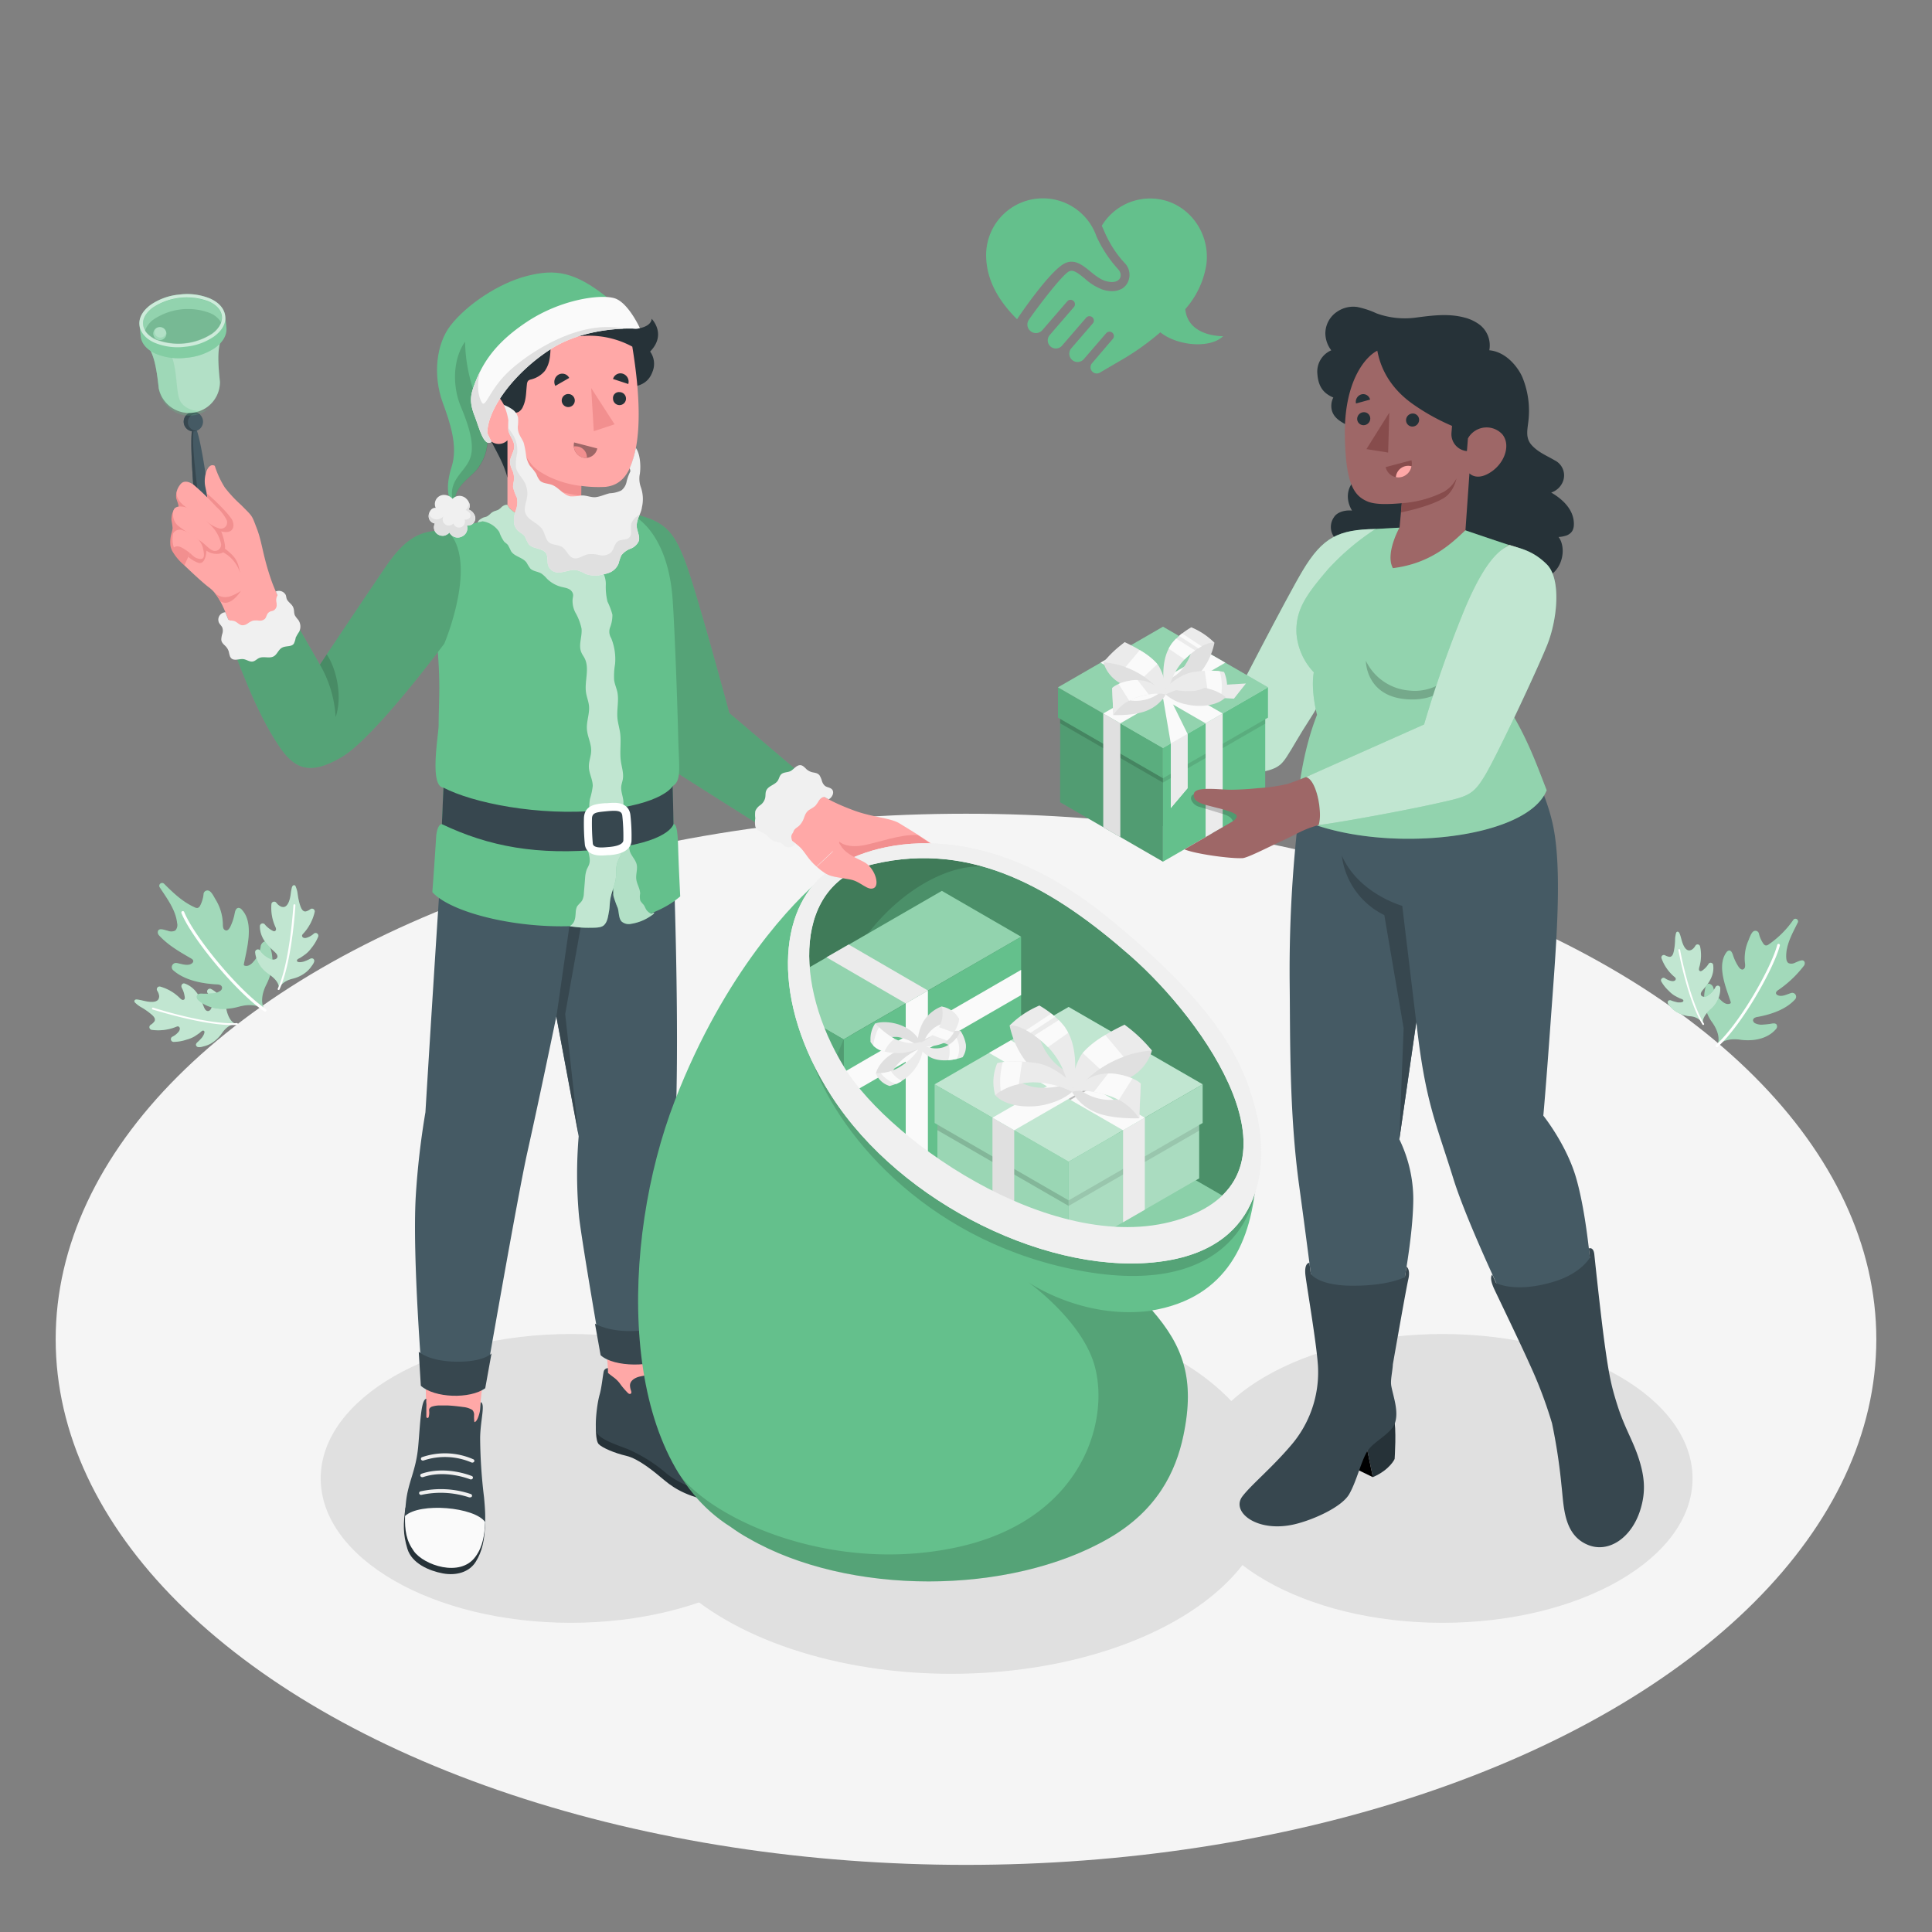 <svg xmlns="http://www.w3.org/2000/svg" viewBox="0 0 500 500"><rect x="0" y="0" width="500" height="500" fill="#808080" stroke="none"/><g id="freepik--Floor--inject-47"><ellipse id="freepik--floor--inject-47" cx="250" cy="346.61" rx="235.59" ry="136.02" style="fill:#f5f5f5"></ellipse></g><g id="freepik--Plants--inject-47"><g id="freepik--Leaves--inject-47"><path d="M444.36,270.67c1-1,2.8-2.06,6-1.6s7-.12,9.23-2.72a1,1,0,0,0,.16-1.23c-.3-.34-.83-.27-1.27-.2a18.23,18.23,0,0,1-2.21.25,3.71,3.71,0,0,1-2.09-.37,1,1,0,0,1-.51-.74.81.81,0,0,1,.45-.66,2.4,2.4,0,0,1,.8-.24c3.42-.63,7.34-1.91,9.71-4.61a1,1,0,0,0-1-1.58c-1.06.3-2.57,1.18-3.66.54a.69.69,0,0,1-.36-.49c0-.3.24-.54.48-.72a28.75,28.75,0,0,0,6.81-6.44c.28-.4.23-1.15-.31-1.29s-1.52.39-1.95.55a2.11,2.11,0,0,1-1.74.16c-.56-.32-.63-1.08-.64-1.73-.06-3.09,1.65-6.06,3-8.8a.67.67,0,0,0-1.13-.71,25,25,0,0,1-6.43,6.41,1.11,1.11,0,0,1-.73.24,1.05,1.05,0,0,1-.63-.49,7.62,7.62,0,0,1-1.12-2.5.93.93,0,0,0-1.44-.65c-.56.37-1,1.64-1.23,2.23a11.48,11.48,0,0,0-.95,6,3,3,0,0,1,0,1,.83.83,0,0,1-.63.65c-.41,0-.74-.32-1-.67a12.53,12.53,0,0,1-1.5-3.13c-.17-.52-.47-1.18-1-1.13a1.11,1.11,0,0,0-.7.51c-2.54,3.51,0,9.26,1.14,12.8a.37.37,0,0,1,0,.27.31.31,0,0,1-.17.15,1.46,1.46,0,0,1-1.14,0,3,3,0,0,1-1-.66,6.66,6.66,0,0,1-2.19-3.44c-.22-.92-1.55-1.57-1.95-.37a10.73,10.73,0,0,0,1.67,9.34C445,267.25,445.05,269.44,444.36,270.67Z" style="fill:#64C08C"></path><path d="M444.36,270.67c1-1,2.8-2.06,6-1.6s7-.12,9.23-2.72a1,1,0,0,0,.16-1.23c-.3-.34-.83-.27-1.27-.2a18.23,18.23,0,0,1-2.21.25,3.71,3.71,0,0,1-2.09-.37,1,1,0,0,1-.51-.74.81.81,0,0,1,.45-.66,2.4,2.4,0,0,1,.8-.24c3.42-.63,7.34-1.91,9.71-4.61a1,1,0,0,0-1-1.58c-1.06.3-2.57,1.18-3.66.54a.69.69,0,0,1-.36-.49c0-.3.24-.54.48-.72a28.75,28.75,0,0,0,6.81-6.44c.28-.4.23-1.15-.31-1.29s-1.52.39-1.95.55a2.11,2.11,0,0,1-1.74.16c-.56-.32-.63-1.08-.64-1.73-.06-3.09,1.65-6.06,3-8.8a.67.67,0,0,0-1.13-.71,25,25,0,0,1-6.43,6.41,1.11,1.11,0,0,1-.73.24,1.05,1.05,0,0,1-.63-.49,7.62,7.62,0,0,1-1.12-2.5.93.93,0,0,0-1.44-.65c-.56.37-1,1.64-1.23,2.23a11.48,11.48,0,0,0-.95,6,3,3,0,0,1,0,1,.83.83,0,0,1-.63.65c-.41,0-.74-.32-1-.67a12.53,12.53,0,0,1-1.5-3.13c-.17-.52-.47-1.18-1-1.13a1.11,1.11,0,0,0-.7.51c-2.54,3.51,0,9.26,1.14,12.8a.37.37,0,0,1,0,.27.31.31,0,0,1-.17.15,1.46,1.46,0,0,1-1.14,0,3,3,0,0,1-1-.66,6.66,6.66,0,0,1-2.19-3.44c-.22-.92-1.55-1.57-1.95-.37a10.73,10.73,0,0,0,1.67,9.34C445,267.25,445.05,269.44,444.36,270.67Z" style="fill:#fff;opacity:0.4"></path><path d="M444.41,271a.34.34,0,0,1-.31-.11.36.36,0,0,1,0-.49c6.28-5.67,14.37-20.13,15.85-25.87a.36.36,0,0,1,.42-.25.35.35,0,0,1,.25.43c-1.5,5.82-9.7,20.46-16.06,26.21A.33.33,0,0,1,444.41,271Z" style="fill:#fff"></path><path d="M440.8,265a4.23,4.23,0,0,0-3.57-2,8.12,8.12,0,0,1-3.54-1.24,6.16,6.16,0,0,1-1.19-1c-.35-.38-1.31-1.23-.69-1.8a.76.76,0,0,1,.75,0,11,11,0,0,0,1.56.44c.32.05,1.44.11,1.54-.34s-.66-.57-.9-.69c-.45-.21-.88-.43-1.31-.67a6.84,6.84,0,0,1-1.52-1.23,10.16,10.16,0,0,1-2-2.49.65.65,0,0,1,.92-.83,4.54,4.54,0,0,0,1.83.76,1.15,1.15,0,0,0,.73-.11.53.53,0,0,0,.26-.62.88.88,0,0,0-.28-.33A11.21,11.21,0,0,1,430,248a.64.64,0,0,1,.89-.78,3.08,3.08,0,0,0,1.26.42c.86-.08,1-1.31,1.14-2a16,16,0,0,0,.23-2.59,6.61,6.61,0,0,1,.22-1.46.64.64,0,0,1,.22-.42.43.43,0,0,1,.48.07,1.25,1.25,0,0,1,.27.44c.25.64.39,1.32.6,2,.26.8.79,2.21,1.78,2.29a1.42,1.42,0,0,0,.9-.3,2.76,2.76,0,0,0,.78-.92.65.65,0,0,1,1.19.13,10.75,10.75,0,0,1-.19,5.43,1.69,1.69,0,0,0-.09.59.49.49,0,0,0,.35.45.74.74,0,0,0,.52-.17,6,6,0,0,0,1.58-1.64.65.65,0,0,1,1.23.16c.49,3.4-2.2,5.82-2.91,6.81-.83,1.16.3,1.77,1.28,1.3a5.71,5.71,0,0,0,2.26-2.39.65.65,0,0,1,1.21.25,7,7,0,0,1-2.64,5.65C441,262.75,440.41,264.16,440.8,265Z" style="fill:#64C08C"></path><path d="M440.8,265a4.23,4.23,0,0,0-3.57-2,8.12,8.12,0,0,1-3.54-1.24,6.16,6.16,0,0,1-1.19-1c-.35-.38-1.31-1.23-.69-1.8a.76.76,0,0,1,.75,0,11,11,0,0,0,1.56.44c.32.05,1.44.11,1.54-.34s-.66-.57-.9-.69c-.45-.21-.88-.43-1.31-.67a6.84,6.84,0,0,1-1.52-1.23,10.16,10.16,0,0,1-2-2.49.65.65,0,0,1,.92-.83,4.54,4.54,0,0,0,1.83.76,1.15,1.15,0,0,0,.73-.11.53.53,0,0,0,.26-.62.88.88,0,0,0-.28-.33A11.21,11.21,0,0,1,430,248a.64.64,0,0,1,.89-.78,3.08,3.08,0,0,0,1.26.42c.86-.08,1-1.31,1.14-2a16,16,0,0,0,.23-2.59,6.61,6.61,0,0,1,.22-1.46.64.64,0,0,1,.22-.42.43.43,0,0,1,.48.07,1.25,1.25,0,0,1,.27.44c.25.64.39,1.32.6,2,.26.8.79,2.21,1.78,2.29a1.42,1.42,0,0,0,.9-.3,2.76,2.76,0,0,0,.78-.92.65.65,0,0,1,1.19.13,10.75,10.75,0,0,1-.19,5.43,1.69,1.69,0,0,0-.09.59.49.49,0,0,0,.35.45.74.74,0,0,0,.52-.17,6,6,0,0,0,1.58-1.64.65.65,0,0,1,1.23.16c.49,3.4-2.2,5.82-2.91,6.81-.83,1.16.3,1.77,1.28,1.3a5.71,5.71,0,0,0,2.26-2.39.65.65,0,0,1,1.21.25,7,7,0,0,1-2.64,5.65C441,262.75,440.41,264.16,440.8,265Z" style="fill:#fff;opacity:0.6"></path><path d="M440.83,265.26a.24.24,0,0,1-.23-.11c-3.81-6.18-6.22-19.12-6.24-19.25a.23.23,0,0,1,.18-.27.26.26,0,0,1,.27.19c0,.13,2.41,13,6.18,19.09a.24.24,0,0,1-.07.32Z" style="fill:#fff"></path></g><g id="freepik--leaves--inject-47"><path d="M61.26,265c-1.14,0-2.47.45-3.82,2.38a9,9,0,0,1-3,2.76,7.15,7.15,0,0,1-1.61.62c-.54.13-1.86.61-2.1-.28-.07-.28.15-.55.36-.75a11.55,11.55,0,0,0,1.24-1.28c.21-.28.86-1.33.47-1.65s-.89.34-1.13.51c-.43.32-.88.62-1.33.91a8,8,0,0,1-2,.82,11.21,11.21,0,0,1-3.44.6.71.71,0,0,1-.32-1.32,4.9,4.9,0,0,0,1.7-1.36,1.33,1.33,0,0,0,.27-.76.59.59,0,0,0-.47-.58,1,1,0,0,0-.45.1,12.34,12.34,0,0,1-6.38.8.71.71,0,0,1-.29-1.27,3.28,3.28,0,0,0,1.06-1c.38-.86-.73-1.64-1.3-2.11a17.14,17.14,0,0,0-2.37-1.58,7.71,7.71,0,0,1-1.3-1,.7.7,0,0,1-.28-.44.46.46,0,0,1,.32-.42,1.14,1.14,0,0,1,.55,0c.75.09,1.48.31,2.22.45.9.17,2.54.38,3.13-.52a1.59,1.59,0,0,0,.19-1,3.21,3.21,0,0,0-.49-1.23.71.71,0,0,1,.75-1.07,11.69,11.69,0,0,1,5.13,3,1.73,1.73,0,0,0,.53.4.53.53,0,0,0,.61-.1.76.76,0,0,0,.1-.59,6.43,6.43,0,0,0-.75-2.38c-.33-.62.14-1.34.79-1.1,3.54,1.29,4.46,5.15,5.05,6.35.68,1.41,1.86.63,1.92-.55a6.27,6.27,0,0,0-1.13-3.43.71.71,0,0,1,.88-1,7.68,7.68,0,0,1,4.06,5.49C59.14,263.66,60.22,264.93,61.26,265Z" style="fill:#64C08C"></path><path d="M61.26,265c-1.14,0-2.47.45-3.82,2.38a9,9,0,0,1-3,2.76,7.15,7.15,0,0,1-1.61.62c-.54.13-1.86.61-2.1-.28-.07-.28.15-.55.36-.75a11.55,11.55,0,0,0,1.24-1.28c.21-.28.86-1.33.47-1.65s-.89.34-1.13.51c-.43.32-.88.62-1.33.91a8,8,0,0,1-2,.82,11.21,11.21,0,0,1-3.44.6.71.71,0,0,1-.32-1.32,4.9,4.9,0,0,0,1.7-1.36,1.33,1.33,0,0,0,.27-.76.59.59,0,0,0-.47-.58,1,1,0,0,0-.45.1,12.34,12.34,0,0,1-6.38.8.71.71,0,0,1-.29-1.27,3.28,3.28,0,0,0,1.06-1c.38-.86-.73-1.64-1.3-2.11a17.14,17.14,0,0,0-2.37-1.58,7.71,7.71,0,0,1-1.3-1,.7.7,0,0,1-.28-.44.46.46,0,0,1,.32-.42,1.14,1.14,0,0,1,.55,0c.75.09,1.48.31,2.22.45.9.17,2.54.38,3.13-.52a1.59,1.59,0,0,0,.19-1,3.21,3.21,0,0,0-.49-1.23.71.71,0,0,1,.75-1.07,11.69,11.69,0,0,1,5.13,3,1.73,1.73,0,0,0,.53.4.53.53,0,0,0,.61-.1.76.76,0,0,0,.1-.59,6.43,6.43,0,0,0-.75-2.38c-.33-.62.14-1.34.79-1.1,3.54,1.29,4.46,5.15,5.05,6.35.68,1.41,1.86.63,1.92-.55a6.27,6.27,0,0,0-1.13-3.43.71.71,0,0,1,.88-1,7.68,7.68,0,0,1,4.06,5.49C59.14,263.66,60.22,264.93,61.26,265Z" style="fill:#fff;opacity:0.6"></path><path d="M59,265.26c-8-.33-19.38-4-19.5-4a.26.26,0,0,1-.16-.32.25.25,0,0,1,.31-.16c.14.05,13.77,4.46,21.62,4a.25.25,0,1,1,0,.49C60.55,265.29,59.77,265.29,59,265.26Z" style="fill:#fff"></path><path d="M68.57,261.43c-1.25-1-3.33-1.85-6.79-.89s-7.66.84-10.41-1.68a1.09,1.09,0,0,1-.34-1.31c.27-.41.86-.42,1.35-.39a19.84,19.84,0,0,0,2.44-.05,3.89,3.89,0,0,0,2.22-.69,1,1,0,0,0,.44-.87.87.87,0,0,0-.57-.66,2.77,2.77,0,0,0-.9-.14c-3.82-.21-8.25-1.06-11.2-3.66a1.08,1.08,0,0,1,.89-1.86c1.2.18,2.95.93,4,.07a.74.74,0,0,0,.32-.58c0-.32-.33-.55-.62-.71-3-1.74-5.94-3.41-8.29-6-.36-.4-.41-1.22.15-1.45s1.7.22,2.2.33a2.3,2.3,0,0,0,1.91-.07,2.11,2.11,0,0,0,.46-2c-.37-3.37-2.64-6.35-4.47-9.15a.73.73,0,0,1,1.13-.92c2.39,2.38,4.79,4.67,7.88,6.06a1.21,1.21,0,0,0,.82.16,1.12,1.12,0,0,0,.62-.61,8.29,8.29,0,0,0,.87-2.88,1,1,0,0,1,1.48-.9c.66.32,1.27,1.64,1.65,2.25a12.58,12.58,0,0,1,1.86,6.36,3.3,3.3,0,0,0,.12,1,.9.9,0,0,0,.77.62c.46,0,.76-.46,1-.87a13.84,13.84,0,0,0,1.19-3.6c.11-.6.34-1.35,1-1.38a1.19,1.19,0,0,1,.83.46c3.25,3.46,1.29,10.06.54,14.06a.46.46,0,0,0,0,.31.34.34,0,0,0,.2.13,1.57,1.57,0,0,0,1.25-.16,3.38,3.38,0,0,0,1-.85,7.34,7.34,0,0,0,1.9-4c.11-1,1.46-1.93,2.06-.67,1.23,2.54,1.53,6.24-.51,10.37C67.37,257.81,67.65,260.19,68.57,261.43Z" style="fill:#64C08C"></path><path d="M68.57,261.43c-1.25-1-3.33-1.85-6.79-.89s-7.66.84-10.41-1.68a1.09,1.09,0,0,1-.34-1.31c.27-.41.86-.42,1.35-.39a19.84,19.84,0,0,0,2.44-.05,3.89,3.89,0,0,0,2.22-.69,1,1,0,0,0,.44-.87.87.87,0,0,0-.57-.66,2.77,2.77,0,0,0-.9-.14c-3.82-.21-8.25-1.06-11.2-3.66a1.08,1.08,0,0,1,.89-1.86c1.2.18,2.95.93,4,.07a.74.74,0,0,0,.32-.58c0-.32-.33-.55-.62-.71-3-1.74-5.94-3.41-8.29-6-.36-.4-.41-1.22.15-1.45s1.7.22,2.2.33a2.3,2.3,0,0,0,1.91-.07,2.11,2.11,0,0,0,.46-2c-.37-3.37-2.64-6.35-4.47-9.15a.73.73,0,0,1,1.13-.92c2.39,2.38,4.79,4.67,7.88,6.06a1.21,1.21,0,0,0,.82.16,1.12,1.12,0,0,0,.62-.61,8.29,8.29,0,0,0,.87-2.88,1,1,0,0,1,1.48-.9c.66.32,1.27,1.64,1.65,2.25a12.58,12.58,0,0,1,1.86,6.36,3.3,3.3,0,0,0,.12,1,.9.9,0,0,0,.77.62c.46,0,.76-.46,1-.87a13.84,13.84,0,0,0,1.19-3.6c.11-.6.34-1.35,1-1.38a1.19,1.19,0,0,1,.83.46c3.25,3.46,1.29,10.06.54,14.06a.46.46,0,0,0,0,.31.34.34,0,0,0,.2.13,1.57,1.57,0,0,0,1.25-.16,3.38,3.38,0,0,0,1-.85,7.34,7.34,0,0,0,1.9-4c.11-1,1.46-1.93,2.06-.67,1.23,2.54,1.53,6.24-.51,10.37C67.37,257.81,67.65,260.19,68.57,261.43Z" style="fill:#fff;opacity:0.4"></path><path d="M68.55,261.81a.37.37,0,0,1-.2-.07c-7.71-5.36-18.94-19.31-21.39-25.42a.38.38,0,0,1,.71-.29c2.41,6,13.5,19.8,21.11,25.09a.37.37,0,0,1,.1.53A.39.39,0,0,1,68.55,261.81Z" style="fill:#fff"></path><path d="M72.12,256c.43-1,1.3-2.14,3.59-2.71a8.73,8.73,0,0,0,3.67-1.84,7,7,0,0,0,1.16-1.28c.32-.46,1.25-1.52.5-2.06a.86.86,0,0,0-.83.06,11.11,11.11,0,0,1-1.63.7c-.35.1-1.56.32-1.72-.15s.64-.71.88-.87c.46-.29.9-.6,1.33-.92a7.46,7.46,0,0,0,1.48-1.54,11.39,11.39,0,0,0,1.8-3,.71.71,0,0,0-1.11-.78,4.78,4.78,0,0,1-1.89,1.09,1.29,1.29,0,0,1-.8,0,.6.6,0,0,1-.37-.65,1,1,0,0,1,.26-.39,12.37,12.37,0,0,0,3-5.66.71.71,0,0,0-1.08-.73,3.19,3.19,0,0,1-1.31.63c-.94,0-1.27-1.28-1.51-2A17.68,17.68,0,0,1,77,231.1a7.52,7.52,0,0,0-.44-1.56.71.71,0,0,0-.3-.43.48.48,0,0,0-.51.15,1.18,1.18,0,0,0-.23.51c-.19.73-.25,1.49-.38,2.23s-.56,2.5-1.62,2.73a1.54,1.54,0,0,1-1-.2,3.2,3.2,0,0,1-1-.89.71.71,0,0,0-1.27.31,11.85,11.85,0,0,0,1,5.87,1.77,1.77,0,0,1,.19.63.55.55,0,0,1-.32.54.74.74,0,0,1-.59-.12,6.55,6.55,0,0,1-1.95-1.56.71.71,0,0,0-1.31.34c-.07,3.77,3.2,6,4.11,7,1.07,1.15-.08,2-1.21,1.59A6.27,6.27,0,0,1,67.31,246a.71.71,0,0,0-1.28.45,7.67,7.67,0,0,0,3.65,5.76C71.63,253.49,72.42,255,72.12,256Z" style="fill:#64C08C"></path><path d="M72.12,256c.43-1,1.3-2.14,3.59-2.71a8.73,8.73,0,0,0,3.67-1.84,7,7,0,0,0,1.16-1.28c.32-.46,1.25-1.52.5-2.06a.86.86,0,0,0-.83.06,11.11,11.11,0,0,1-1.63.7c-.35.1-1.56.32-1.72-.15s.64-.71.88-.87c.46-.29.9-.6,1.33-.92a7.46,7.46,0,0,0,1.48-1.54,11.39,11.39,0,0,0,1.8-3,.71.71,0,0,0-1.11-.78,4.78,4.78,0,0,1-1.89,1.09,1.29,1.29,0,0,1-.8,0,.6.6,0,0,1-.37-.65,1,1,0,0,1,.26-.39,12.37,12.37,0,0,0,3-5.66.71.71,0,0,0-1.08-.73,3.19,3.19,0,0,1-1.31.63c-.94,0-1.27-1.28-1.51-2A17.68,17.68,0,0,1,77,231.1a7.52,7.52,0,0,0-.44-1.56.71.71,0,0,0-.3-.43.48.48,0,0,0-.51.15,1.18,1.18,0,0,0-.23.51c-.19.73-.25,1.49-.38,2.23s-.56,2.5-1.62,2.73a1.54,1.54,0,0,1-1-.2,3.2,3.2,0,0,1-1-.89.71.71,0,0,0-1.27.31,11.85,11.85,0,0,0,1,5.87,1.77,1.77,0,0,1,.19.63.55.55,0,0,1-.32.54.74.74,0,0,1-.59-.12,6.55,6.55,0,0,1-1.95-1.56.71.71,0,0,0-1.31.34c-.07,3.77,3.2,6,4.11,7,1.07,1.15-.08,2-1.21,1.59A6.27,6.27,0,0,1,67.31,246a.71.71,0,0,0-1.28.45,7.67,7.67,0,0,0,3.65,5.76C71.63,253.49,72.42,255,72.12,256Z" style="fill:#fff;opacity:0.6"></path><path d="M72.11,256.2l-.1,0a.25.25,0,0,1-.12-.33c3.25-7.17,4-21.47,4.06-21.62a.25.25,0,0,1,.26-.23h0a.25.25,0,0,1,.24.26c0,.15-.82,14.54-4.11,21.79A.24.24,0,0,1,72.11,256.2Z" style="fill:#fff"></path></g></g><g id="freepik--Shadows--inject-47"><ellipse id="freepik--Shadow--inject-47" cx="147.72" cy="382.61" rx="64.72" ry="37.37" style="fill:#e0e0e0"></ellipse><ellipse id="freepik--shadow--inject-47" cx="373.31" cy="382.61" rx="64.72" ry="37.37" style="fill:#e0e0e0"></ellipse><ellipse id="freepik--shadow--inject-47" cx="246.21" cy="385.49" rx="82.6" ry="47.69" style="fill:#e0e0e0"></ellipse></g><g id="freepik--character-2--inject-47"><g id="freepik--Character--inject-47"><g id="freepik--Bottom--inject-47"><path d="M337.45,200.76s10.25,6.77,29.49,4.79,27.37-10.66,27.37-10.66,5.83,9.5,7.74,19.37c2.35,12.18.56,32-.74,50.09s-1.9,24.38-1.9,24.38,6.06,7.55,8.54,16.29c4.27,15,5,42.25,5,42.25-3.47,3.78-11.05,5.52-16.25,4.61,0,0-16-32.12-20.58-46.87s-7.28-19.87-9.57-40.48l-4.4,30.32a35.8,35.8,0,0,1,3.61,15.41c-.08,14.92-6,38-6.48,44.43a20.64,20.64,0,0,1-17-.79s-2.93-24.22-6.06-47.07c-2.61-19-2.29-38.73-2.45-52A344.34,344.34,0,0,1,337.45,200.76Z" style="fill:#455a64"></path><path d="M401.66,368.34a146.83,146.83,0,0,1,2.44,16c.63,5.29.44,12.84,6.84,15.47,5.36,2.21,11.26-1.8,13.53-8.92,1.51-4.74,1.22-8.68-.47-13.76-1.48-4.45-3.63-7.83-5.36-13.27-1.62-5.07-2.17-7.74-3.2-14.94s-2.61-22.18-2.83-24.27-1.42-1.55-1.42-1.55l.26,2.39s-2.25,4.11-9.41,6.24c-10,3-14.85.31-14.85.31l-1-2.16s-.95.63.56,3.82,6.77,14.08,9.15,19.41A113.76,113.76,0,0,1,401.66,368.34Z" style="fill:#37474f"></path><path d="M360.7,366.69c.78,2.89.23,10.89.23,10.89s-1.19,2.78-5.64,4.71l-2.27-11Z" style="fill:#263238"></path><polygon points="355.29 382.29 345.09 377.32 342.73 370.55 353.9 375.53 355.29 382.29"></polygon><path d="M341.12,354.23A28.93,28.93,0,0,1,334,374.18c-5,5.85-10.21,10.1-12.49,13.11-3,4,3.85,9.5,13.61,7.17,4.84-1.16,12.13-4.44,14.05-7.77s3.14-8.71,4.72-11.16,6.09-4.45,7.08-7.14c1.1-3-.35-6.82-.89-9.62-.3-1.55.28-3.64.4-5.74.78-4.43,3.41-19.46,4-22s-.46-3.2-.46-3.2l-.44,2.68s-3.86,2.19-13.18,2.24-11.16-3.08-11.16-3.08l-.37-2.85s-1.45-.1-1,3.39S341,349.4,341.12,354.23Z" style="fill:#37474f"></path><path d="M366.52,264.53l-3.62-30.1s-11.26-3.11-15.64-13a19.81,19.81,0,0,0,11,15.39l5,29.28-1.12,28.79Z" style="fill:#37474f"></path></g><g id="freepik--Top--inject-47"><path d="M343,86.25a6.78,6.78,0,0,1,3-5.55,7.39,7.39,0,0,1,5.22-1.26,22.13,22.13,0,0,1,5,1.65,21.42,21.42,0,0,0,10.38,1.08c4.11-.54,8.29-1.08,12.35,0A11.08,11.08,0,0,1,383,84.09a6.77,6.77,0,0,1,2.43,6.56c4.67.42,7.7,4.91,8.57,7a22.8,22.8,0,0,1,1.57,11.11c-.22,2.26-.89,4.47.76,6.36s3.94,2.79,6,4a4.35,4.35,0,0,1,2.21,5.35,4.91,4.91,0,0,1-3.09,3c3.44,2,5.64,4.62,5.85,7.61.12,1.68-.28,2.85-1.88,3.5a8.27,8.27,0,0,1-2.06.4c1.65,2.18,1.43,6.38-1,8.92-4.14,4.34-10,1.59-13.72-1.79-1.86,2.24-4,3.12-6.93,3.55a13.48,13.48,0,0,1-8.89-1.25c-1.93-1.15-3.13-3.55-3.86-5.66-.37.3-.43,1.22-.75,1.72a6.48,6.48,0,0,1-5.49,2.39c-3.79-.28-9.23-2.77-9.27-7.23-1,.07-1.79,1-2.86,1.11-1.92.23-4-.05-5.23-1.63a4.41,4.41,0,0,1-.12-5.27c.75-1.24,2.72-1.9,4.66-1.7-1.81-3-1.4-6.61,1.67-8.6a11.73,11.73,0,0,1,3.6-1.28,28.23,28.23,0,0,0,3.4-.63c2-.71,1.24-3.84.59-5.25a10,10,0,0,0-2.74-3.52,13.36,13.36,0,0,0-1.74-1.14,5.21,5.21,0,0,0-1.22-.52c-.54-.13-1-.13-1.52-.29-.34-.11-.72-.15-1.06-.23a9.41,9.41,0,0,1-2.27-.67c-1.74-.92-3.58-1.93-4-4.13a4.83,4.83,0,0,1,.45-3c-2.09-.91-3.85-2.32-4.12-6.09a6,6,0,0,1,3.59-6.13A7.39,7.39,0,0,1,343,86.25Z" style="fill:#263238"></path><path d="M356.45,90.76c-2.86,1.4-8.71,7.64-8.4,22.36.25,12.23,2.41,15.13,5.74,16.61,2,.88,5.2.82,9,.5l-.59,6.33s-10.32,8.67-1.86,10.44c4.23.89,9.56-.39,13.41-3a18.51,18.51,0,0,0,5.39-5.06l1.15-16.44s2,2.3,6-.65c3.28-2.43,4.67-6.87,2.48-9.48a5.53,5.53,0,0,0-8.82,1s-2.1,1.15-4-3.08a55,55,0,0,1-10.1-5.57C358.41,99.56,356.93,93.26,356.45,90.76Z" style="fill:#9e6767"></path><path d="M365.28,119.12l-6.67,1.77a3.39,3.39,0,0,0,4.15,2.56A3.6,3.6,0,0,0,365.28,119.12Z" style="fill:#874c4c"></path><path d="M361.25,123.49a3.2,3.2,0,0,1,4.05-2.82,3.53,3.53,0,0,1-2.54,2.78A3.22,3.22,0,0,1,361.25,123.49Z" style="fill:#ffa8a7"></path><path d="M350.93,104.42l3.64-1a1.81,1.81,0,0,0-2.26-1.35A2,2,0,0,0,350.93,104.42Z" style="fill:#263238"></path><path d="M367.5,105l3.42,1.64a1.82,1.82,0,0,0-.82-2.51A2,2,0,0,0,367.5,105Z" style="fill:#263238"></path><polygon points="359.55 106.79 359.25 117.12 353.63 116.23 359.55 106.79" style="fill:#874c4c"></polygon><path d="M362.76,130.23a28.62,28.62,0,0,0,10.84-2.92,8.51,8.51,0,0,0,3.34-3.49s-.64,3.52-3.38,5.14c-3.84,2.27-11,3.66-11,3.66Z" style="fill:#874c4c"></path><path d="M380.15,110.32l-.51,6.42h0a4.39,4.39,0,0,1-4-4.72l.47-5.92Z" style="fill:#263238"></path><path d="M354.62,108.18a1.74,1.74,0,0,1-1.56,1.85,1.64,1.64,0,0,1-1.82-1.49,1.75,1.75,0,0,1,1.56-1.85A1.63,1.63,0,0,1,354.62,108.18Z" style="fill:#263238"></path><path d="M367.26,108.53a1.74,1.74,0,0,1-1.55,1.85,1.63,1.63,0,0,1-1.82-1.5,1.74,1.74,0,0,1,1.55-1.85A1.63,1.63,0,0,1,367.26,108.53Z" style="fill:#263238"></path><path d="M356,136.9c-9.67.15-13.7,2.16-18.88,10.79-4.09,6.82-18.29,34.4-18.29,34.4l-33.48,5.24L286.9,201s33.63-.61,37.07-.93c6.32-.59,7.55-2,9-4.17,1.53-2.32,3.29-5.64,6-9.77,5.29-8,13.89-28.08,13.89-28.08Z" style="fill:#64C08C"></path><path d="M356,136.9c-9.67.15-13.7,2.16-18.88,10.79-4.09,6.82-18.29,34.4-18.29,34.4l-33.48,5.24L286.9,201s33.63-.61,37.07-.93c6.32-.59,7.55-2,9-4.17,1.53-2.32,3.29-5.64,6-9.77,5.29-8,13.89-28.08,13.89-28.08Z" style="fill:#fff;opacity:0.6"></path><path d="M362.17,136.56s-3.76,6.75-1.69,10.48c10-1.23,15.37-6.62,18.76-9.79,0,0,10.58,3.61,13,4.34s5,9.35,3.39,18.31-6.06,22-6.06,22c5.63,8.6,8.37,16.7,10.71,22.6-5.16,13.18-44.55,16.85-64.94,6.92,1.09-12.1,3-20,5.51-26.43,0,0-1.68-6.24-.84-11a16.46,16.46,0,0,1-4.48-10c-.29-6.12,2.45-10,8.21-16.72A63.62,63.62,0,0,1,356,136.9Z" style="fill:#64C08C"></path><path d="M362.17,136.56s-3.76,6.75-1.69,10.48c10-1.23,15.37-6.62,18.76-9.79,0,0,10.58,3.61,13,4.34s5,9.35,3.39,18.31-6.06,22-6.06,22c5.63,8.6,8.37,16.7,10.71,22.6-5.16,13.18-44.55,16.85-64.94,6.92,1.09-12.1,3-20,5.51-26.43,0,0-1.68-6.24-.84-11a16.46,16.46,0,0,1-4.48-10c-.29-6.12,2.45-10,8.21-16.72A63.62,63.62,0,0,1,356,136.9Z" style="fill:#fff;opacity:0.3"></path><path d="M377.26,172.45a12.9,12.9,0,0,1-12.54,6.26A13.63,13.63,0,0,1,353.48,171s-.07,9.51,11.14,10S377.26,172.45,377.26,172.45Z" style="opacity:0.2"></path><g id="freepik--character-chest--inject-47"><g id="freepik--Gift--inject-47"><g id="freepik--gift--inject-47"><polygon points="300.98 223 274.36 207.62 274.36 186.05 273.8 185.72 273.8 177.88 300.98 193.57 300.98 223" style="fill:#64C08C"></polygon><polygon points="300.98 223 274.36 207.62 274.36 186.05 273.8 185.72 273.8 177.88 300.98 193.57 300.98 223" style="opacity:0.1"></polygon><polygon points="300.97 201.41 290.79 195.53 274.36 186.05 274.36 187.18 300.97 202.54 300.97 201.41" style="opacity:0.15"></polygon><polygon points="300.97 201.41 274.36 186.05 274.36 207.62 300.98 223 300.97 201.41" style="opacity:0.1"></polygon><polygon points="300.98 223 327.44 207.73 327.44 186.13 328.15 185.72 328.15 177.88 300.98 193.57 300.98 223" style="fill:#64C08C"></polygon><polygon points="327.45 186.13 300.97 201.41 300.97 202.54 327.45 187.27 327.45 186.13" style="opacity:0.1"></polygon><polygon points="328.15 177.88 300.98 162.19 273.8 177.88 300.98 193.57 328.15 177.88" style="fill:#64C08C"></polygon><polygon points="328.15 177.88 300.98 162.19 273.8 177.88 300.98 193.57 328.15 177.88" style="fill:#fff;opacity:0.3"></polygon><polygon points="312.01 216.64 312.01 187.2 316.43 184.65 316.43 214.09 312.01 216.64" style="fill:#ebebeb"></polygon><path d="M321.64,208.14a8.19,8.19,0,0,0-3.36-1.64c-.79-.22-1.59-.39-2.4-.55a18.07,18.07,0,0,0-6.28-.56,1.73,1.73,0,0,0-1.18.55,1.26,1.26,0,0,0-.05,1.22,3.06,3.06,0,0,0,2.11,1.67l5.86,1.79a6.14,6.14,0,0,1,1.91.82,2.37,2.37,0,0,1,.83,1.12l3.86-2.23A4.23,4.23,0,0,0,321.64,208.14Z" style="opacity:0.2"></path><polygon points="289.94 216.64 289.94 187.2 285.52 184.65 285.52 214.09 289.94 216.64" style="fill:#e0e0e0"></polygon><polygon points="316.43 184.65 289.25 168.96 284.83 171.5 312.01 187.2 316.43 184.65" style="fill:#fafafa"></polygon><polygon points="301.34 181.03 305.75 178.48 301.34 175.93 296.92 178.48 301.34 181.03" style="opacity:0.25"></polygon><polygon points="289.94 187.2 317.12 171.5 312.7 168.96 285.52 184.65 289.94 187.2" style="fill:#fafafa"></polygon><polygon points="301.01 180.74 303 192.4 303 209.11 307.33 203.99 307.33 189.9 301.93 178.95 301.01 180.74" style="fill:#fafafa"></polygon><polygon points="302.07 179.74 319.33 180.82 322.44 176.89 302.08 178.08 302.07 179.74" style="fill:#ebebeb"></polygon><path d="M285.56,171.41a9,9,0,0,0,5.72,6,47.81,47.81,0,0,0,10.42,2.34L291.09,166.2Z" style="fill:#e0e0e0"></path><path d="M301.7,179.73a13.8,13.8,0,0,0-1.78-7.31c-2-3.19-8.83-6.22-8.83-6.22a29.25,29.25,0,0,0-5.53,5.21,21.31,21.31,0,0,1,15.22,8.14Z" style="fill:#ebebeb"></path><path d="M291.28,172.65a21.7,21.7,0,0,1,4.79,2.44l3.46-3.21a18.07,18.07,0,0,0-4.57-3.63Z" style="fill:#fafafa"></path><path d="M301.7,179.73a9.93,9.93,0,0,1-4.67,4.09c-3.36,1.5-8.9,1.24-8.9,1.24l-.31-7a7,7,0,0,0,5.74,3.31,10.24,10.24,0,0,0,6.86-2.28Z" style="fill:#e0e0e0"></path><path d="M301.7,179.73c-3.35-3.65-6.59-4.1-9.57-3.5-3.3.66-4.31,1.83-4.31,1.83l.31,7a11.36,11.36,0,0,1,6.63-4.74C299.53,178.94,301.7,179.73,301.7,179.73Z" style="fill:#ebebeb"></path><path d="M289.48,177c.77,1.19,2,3.12,2.76,4.34a12.48,12.48,0,0,1,2.52-1.05,22.29,22.29,0,0,1,2.53-.57l-2.9-3.74a10.63,10.63,0,0,0-2.26.22A13.1,13.1,0,0,0,289.48,177Z" style="fill:#fafafa"></path><path d="M301.53,178.94a15.52,15.52,0,0,0,8.39-4.05,17.91,17.91,0,0,0,4.38-8.54l-6-4a11.48,11.48,0,0,1-1.4,9.46,9.47,9.47,0,0,1-5.36,4.33Z" style="fill:#e0e0e0"></path><path d="M301.53,178.94l.91-.16a15.74,15.74,0,0,1,5.11-9.06c4.6-4,6.75-3.37,6.75-3.37a18.21,18.21,0,0,0-6-4s-3.88,2.1-5.66,5.2C300.48,171.22,301,176.82,301.53,178.94Z" style="fill:#ebebeb"></path><path d="M311,167.28l-5.09-3.36c-.25.2-.5.41-.76.64l5,3.24C310.4,167.6,310.7,167.43,311,167.28Z" style="fill:#fafafa"></path><path d="M309.3,168.34l-4.92-3.08a12.88,12.88,0,0,0-1.35,1.59l0,.05c-.14.2-.26.4-.38.6s-.12.26-.18.38l4.11,2.78c.31-.32.64-.64,1-.94C308.18,169.17,308.76,168.72,309.3,168.34Z" style="fill:#fafafa"></path><path d="M301.68,179.72a11.12,11.12,0,0,0,5.2,2.54c3.67.92,8.32.37,10.32-1.84l-.41-6.5s-3.09,4.16-7.59,4.87a18.86,18.86,0,0,1-7.51-.82Z" style="fill:#e0e0e0"></path><path d="M301.45,178.22s3.56-3.72,7.4-4.3c5.2-.79,7.94,0,7.94,0a9.65,9.65,0,0,1,.41,6.5s-2.25-2.42-7.51-2.61a17.71,17.71,0,0,0-8,1.91Z" style="fill:#ebebeb"></path><path d="M316.1,179.59a11.9,11.9,0,0,0-3.64-1.42l-.68-4.55a22,22,0,0,1,3.88.1A15,15,0,0,1,316.1,179.59Z" style="fill:#fafafa"></path><polygon points="307.33 189.9 303 192.4 303 209.11 307.33 203.99 307.33 189.9" style="fill:#ebebeb"></polygon></g></g><path d="M390.54,141C384.3,144.58,379.08,160,379.08,160L369,188.52s-33.08,13.65-35.86,14.38a45.17,45.17,0,0,1-7.55,1.07c-1.95.21-4.23.37-6.84.41-2.15,0-4.94-.34-7.22-.18-1.85.14-3.1.63-2.4,2.43.36.9,2.2,1.51,3.24,1.77l2.75.71a23.88,23.88,0,0,1,2.73.79,6.92,6.92,0,0,1,2,.89c.87,1-1.32,2.1-1.76,2.35l-11.56,6.67c2.58,1.13,11.6,2.43,15,2.28,1.38-.06,6.82-2.92,10.27-4.48,3.77-1.71,5.41-3,9.49-4.08s15.65-2.7,27.08-5.55c11.74-2.93,13.24-3.38,17.36-11.56,5.92-11.77,9.86-19.44,13.72-30.3C402.84,156.48,403.15,144.25,390.54,141Z" style="fill:#9e6767"></path><path d="M338,201.09c2.88.79,4.33,9.65,3.25,12.44,5.56-.69,22-3.7,30.28-5.55s9.62-2,12.81-7.34,13.23-26.73,16-33.55,3.7-17.28,0-21-7.16-4.19-9.77-5.06c-1.48,1.08-5.38,2-11.51,16.58a309.84,309.84,0,0,0-10.51,29.88Z" style="fill:#64C08C"></path><path d="M338,201.09c2.88.79,4.33,9.65,3.25,12.44,5.56-.69,22-3.7,30.28-5.55s9.62-2,12.81-7.34,13.23-26.73,16-33.55,3.7-17.28,0-21-7.16-4.19-9.77-5.06c-1.48,1.08-5.38,2-11.51,16.58a309.84,309.84,0,0,0-10.51,29.88Z" style="fill:#fff;opacity:0.6"></path></g></g></g></g><g id="freepik--character-1--inject-47"><g id="freepik--character--inject-47"><g id="freepik--bottom--inject-47"><path d="M171.73,352.17c-.07-7.07,1.94-49.17,1.94-49.17l-20.85,10.44c2.79,25.64,4.53,37.61,4.53,41.87h0a3.31,3.31,0,0,0-.14,1.09c-.08,5.06,5.86,7.93,10.48,11.41a87.9,87.9,0,0,0,12.5,8.17c3.37,1.71,10.27,2,11.17,0-5.61-4.28-12.12-9-16.55-13.79C172.69,359.85,171.77,357.49,171.73,352.17Z" style="fill:#ffa8a7"></path><path d="M201,381.62c.3,0,.68,3.08-.94,4.34-1.86,1.46-7.28,3.79-14.37,2.75s-10.89-3.23-13.68-5.57-6.72-5.61-9.92-6.37c-3-.69-6.19-2.06-7.12-3s-.73-4.8-.73-4.8Z" style="fill:#263238"></path><path d="M157.33,354.08a1.11,1.11,0,0,0-1.09.88c-.24,1.07-.54,4.19-1.05,5.94-.7,2.44-1.24,7.45-.88,9.46s5.19,3.51,8.27,4.72a39.8,39.8,0,0,1,9.95,6.29c3.29,2.7,10.26,5.5,14.88,5.67,7.07.28,11.68-1.44,13.14-3.82,1.81-2.94.47-4.7-7.57-8.48a93.18,93.18,0,0,1-8.66-5.36c-5.19-3.83-8.54-5.92-10.23-13-.44-1.83-3.7-1.12-8.39-.16-1.18.24-2.66,1-2.66,2.33a4.21,4.21,0,0,0,.27,1.35c.1.28.17.64-.09.79s-.54,0-.75-.22a19.4,19.4,0,0,1-2.14-2.55,8.41,8.41,0,0,0-1.26-1.27c-.44-.34-1.34-1-1.72-1.34Z" style="fill:#37474f"></path><path d="M194.27,375.36c-10.24.42-13.58,6.35-14.09,10.05a25.16,25.16,0,0,0,7.23,1.63c7.07.28,12-1.43,13.43-3.81C202.55,380.46,201.47,378.16,194.27,375.36Z" style="fill:#fafafa"></path><path d="M179.37,374.79a.52.52,0,0,1-.31-.12A.46.46,0,0,1,179,374a12.3,12.3,0,0,1,9.32-3.24.47.47,0,0,1,.43.53.48.48,0,0,1-.55.41,11.42,11.42,0,0,0-8.44,2.92A.52.52,0,0,1,179.37,374.79Z" style="fill:#f0f0f0"></path><path d="M175.32,371.89a.52.52,0,0,1-.31-.12.46.46,0,0,1-.06-.67,12.3,12.3,0,0,1,9.32-3.24.48.48,0,0,1,.43.54.48.48,0,0,1-.55.4,11.42,11.42,0,0,0-8.44,2.92A.49.49,0,0,1,175.32,371.89Z" style="fill:#f0f0f0"></path><path d="M171.2,368.94a.49.49,0,0,1-.32-.12.46.46,0,0,1,0-.67,12.29,12.29,0,0,1,9.31-3.24.5.5,0,0,1,.44.54.49.49,0,0,1-.56.4,11.44,11.44,0,0,0-8.43,2.92A.54.54,0,0,1,171.2,368.94Z" style="fill:#f0f0f0"></path><path d="M130.38,321l-21.67-3.32c-.09,17.69,1.34,31.72,1.58,45.95,0,2.47-1.37,19.18-.66,24.31,1.07,7.71,11.41,7.21,12.26,2.67s2.16-23.91,2.33-25.92C124.7,356.26,130.38,321,130.38,321Z" style="fill:#ffa8a7"></path><path d="M125.55,394c-.09,4.49-.75,7.49-2.43,10.19s-5.05,3.65-8.53,3-8-2.54-9.16-6.37-1.08-6.49-.49-10.68Z" style="fill:#263238"></path><path d="M110.34,362c-1.41.16-1.56,6.19-2.1,12.25-.58,6.49-2.64,9.25-3.18,14.57-.62,6.09-.14,8.78,2.44,12.35s11.25,6.85,15.2,1.45c3.22-4.4,3.15-9.14,2.56-15.18a133.32,133.32,0,0,1-1-15.37c.07-4.54,1.4-8.74.15-9.2-.07.67-.12,1.51-.19,2.17-.06.51-.64,2.94-1.44,3a8.73,8.73,0,0,1-.09-1.7,1.81,1.81,0,0,0-.46-1.45,5.4,5.4,0,0,0-2.23-.74c-1.41-.19-2.82-.36-4.25-.42q-1.07,0-2.13,0a6.7,6.7,0,0,0-1.79.29,1.2,1.2,0,0,0-.74.65,1.78,1.78,0,0,0,0,.69,4.39,4.39,0,0,1-.12,1.25c0,.18-.18.4-.38.37a.36.36,0,0,1-.25-.36c0-.73,0-1.27,0-2.12,0-.39.05-.93,0-1.32S110.33,362.39,110.34,362Z" style="fill:#37474f"></path><path d="M104.82,392.35c-.07,3.76.29,6.33,2.31,9.12,2.57,3.57,11.93,6.84,15.89,1.44,2-2.69,2.38-5.79,2.53-9C122.85,390,108.63,388.76,104.82,392.35Z" style="fill:#fafafa"></path><path d="M121.6,387.52l-.18,0a23.38,23.38,0,0,0-12.3-.66.53.53,0,0,1-.64-.33.46.46,0,0,1,.37-.57,24.18,24.18,0,0,1,13,.7.46.46,0,0,1,.28.62A.55.55,0,0,1,121.6,387.52Z" style="fill:#f0f0f0"></path><path d="M109.26,382.3a.54.54,0,0,1-.46-.3.45.45,0,0,1,.3-.6c6.28-2.14,12.7.48,13,.59a.44.44,0,0,1,.25.62.56.56,0,0,1-.7.22c-.06,0-6.3-2.56-12.14-.56A.83.83,0,0,1,109.26,382.3Z" style="fill:#f0f0f0"></path><path d="M109.43,378a.53.53,0,0,1-.46-.29.45.45,0,0,1,.29-.61,18.22,18.22,0,0,1,13.23.56.43.43,0,0,1,.21.63.58.58,0,0,1-.72.18,17.42,17.42,0,0,0-12.32-.51A.62.62,0,0,1,109.43,378Z" style="fill:#f0f0f0"></path><path d="M115.64,202.94c-1.77,22.95-5.54,84.9-5.54,84.9a206.26,206.26,0,0,0-2.5,21.72c-.92,15.79,1.67,47.34,1.67,47.34s9.65,3.26,16.31.82c0,0,8.47-48.69,10.88-59.43,3.35-15,7.51-35.2,7.51-35.2l5.79,31a118.2,118.2,0,0,0,.1,20.79c.76,6.82,5.76,35.54,5.76,35.54s8.76,4.56,17.13.61c0,0,2-55.73,2.17-62,1.13-34.75-1.47-87.12-1.47-87.12Z" style="fill:#455a64"></path><path d="M108.91,358.63c3.51,3.18,12.72,3.5,16.67.64l1.62-9s-2,2.25-9.15,2.14-9.68-2.57-9.68-2.57Z" style="fill:#37474f"></path><path d="M155.44,350.73c3.51,3.18,13.61,3.15,17.55.29l.25-9.3s-1.28,2.3-8.58,2.72c-7.06.4-10.68-1.87-10.68-1.87Z" style="fill:#37474f"></path><path d="M144,263.09l4.44-30.94s7.55-.09,13-5.11c0,0-.37,4.87-10.25,7.86l-4.92,27.55,3.42,31Z" style="fill:#37474f"></path></g><g id="freepik--Hand--inject-47"><path d="M207.71,202.47c4.16,2.91,6.33,4.68,13.19,7.24,4.91,1.83,9.53,1.94,11.85,3.36,3.36,2.05,6.72,4.1,9.9,6.43a53.53,53.53,0,0,1,4.63,3.76c.3.28,3.07,3.56,2.8,3.72a4.26,4.26,0,0,1-3.18.18c-1.05-.28-2.05-.74-3.12-.94a1.3,1.3,0,0,0-.62,0,1.86,1.86,0,0,0-.78.67,4.46,4.46,0,0,1-3.71,1.08c-1.33-.14-2.61-.58-3.93-.73-2.11-.24-4.26.25-6.34-.13a15.2,15.2,0,0,1-4.4-1.81c-2.83-1.53-5.53-3.14-8.25-4.85L207.06,215c-.34-.22-5.83-3.76-5.88-3.69Z" style="fill:#ffa8a7"></path><path d="M242.06,219.18s-2.06-1.42-4.55-3.06c-4.27-.31-10.31,1.94-13.85,2.61-4.06.78-6-.44-6.42-.92-.76,1.11,6.43,8,9.21,8.7.42-.69.15-3.41-3.24-4.79C232.17,217.92,242.06,219.18,242.06,219.18Z" style="fill:#f28f8f"></path></g><g id="freepik--Bag--inject-47"><path d="M325.1,304.66l-112.86-77c-6.44,5.37-24.65,23.69-37.62,57.26-14.19,36.75-14.77,91.94,14.43,110.21,1.46,1.05,3,2.07,4.71,3,25.73,14.85,67.43,14.85,93.16,0,12.56-7.25,17.37-17.26,19.33-26.56,3.13-14.84-.17-23.36-8.06-32.44C317.65,335.84,324.05,321.06,325.1,304.66Z" style="fill:#64C08C"></path><path d="M210.48,275.3c7.19,19.54,31,46.95,70.2,53.76s45.05-18.31,44.42-24.4c-1.87,6.49-16.87,19.85-42.46,15.85S230.3,303.34,210.48,275.3Z" style="opacity:0.15"></path><path d="M306.25,371.61c3.13-14.84-.17-23.36-8.06-32.44-18.09,2.55-32.21-7.44-32.21-7.44s14.12,10,17.33,21.81c4,14.67-3.63,40.21-36.16,47s-63.42-7.63-71.73-19.47a42.59,42.59,0,0,0,13.63,14.07c1.46,1.05,3,2.07,4.71,3,25.73,14.85,67.43,14.85,93.16,0C299.48,390.92,304.29,380.91,306.25,371.61Z" style="opacity:0.15"></path><path d="M213.79,225.92c-12.26,9.26-14.5,32.91,1.35,57.64,18.09,28.22,57.37,47.08,86,42.82,26.6-3.95,27-26.21,23.94-38.52s-9-26.64-38.85-50.76C254.21,211.22,226.05,216.66,213.79,225.92Z" style="fill:#f0f0f0"></path><path d="M226.12,223.63c-20.72,4.89-20.85,31.05-7.58,52.66,12.1,19.72,57.13,50.77,88.94,38.48,31.3-12.08,4.44-50.4-14.89-67.37S251.94,217.53,226.12,223.63Z" style="fill:#64C08C"></path><path d="M226.12,223.63c-20.72,4.89-20.85,31.05-7.58,52.66,12.1,19.72,57.13,50.77,88.94,38.48,31.3-12.08,4.44-50.4-14.89-67.37S251.94,217.53,226.12,223.63Z" style="opacity:0.25"></path><path d="M226.12,223.63c-17.38,4.1-20.27,23.16-12.92,42,6.5-26.81,27.25-41.9,40.91-41.39A55.14,55.14,0,0,0,226.12,223.63Z" style="opacity:0.15"></path><path d="M321.1,312.16,310,318.59l-4.35,2.51c-26.45,1.57-55.6-13.66-73.3-26.06l1.94-1.13L261.88,278Z" style="fill:#64C08C"></path><path d="M321.1,312.16,310,318.59l-4.35,2.51c-26.45,1.57-55.6-13.66-73.3-26.06l1.94-1.13L261.88,278Z" style="fill:#fff;opacity:0.25"></path><g id="freepik--gift--inject-47"><g id="freepik--gift--inject-47"><g id="freepik--gift--inject-47"><g id="freepik--Box--inject-47"><g id="freepik--box--inject-47"><path d="M264.26,242.43l-24.12,13.92-5.74,3.32-6.62,3.82-3.35,1.93-.6.35-1.73,1-.69.39L218.33,269l-7.07-4.11a76.44,76.44,0,0,1-2.33-14.22l4.95-2.86,5.75-3.32,24.12-13.93Z" style="fill:#64C08C"></path><path d="M264.26,242.43l-24.12,13.92-5.74,3.32-6.62,3.82-3.35,1.93-.6.35-1.73,1-.69.39L218.33,269l-7.07-4.11a76.44,76.44,0,0,1-2.33-14.22l4.95-2.86,5.75-3.32,24.12-13.93Z" style="fill:#fff;opacity:0.3"></path><path d="M264.26,242.43V291l-24.12,13.93-1.06.61q-2.46-1.65-4.68-3.47a66,66,0,0,1-15.48-18.36l-.59.35V269l3.08-1.78.68-.39h0l1.73-1h0l.59-.35,3.35-1.93,6.62-3.82,5.74-3.32Z" style="fill:#64C08C"></path><path d="M218.33,269v13.72c-1.15-2.09-2.19-4.21-3.11-6.32-.12-.29-.25-.57-.36-.85a78.28,78.28,0,0,1-3.6-10.66Z" style="fill:#64C08C"></path><path d="M218.33,269v13.72c-1.15-2.09-2.19-4.21-3.11-6.32-.12-.29-.25-.57-.36-.85a78.28,78.28,0,0,1-3.6-10.66Z" style="opacity:0.1"></path><path d="M218.33,269v13.72c-1.15-2.09-2.19-4.21-3.11-6.32l.22-.52Z" style="opacity:0.1"></path></g></g><g id="freepik--Ribbon--inject-47"><path d="M240.14,256.35v48.58l-1.06.61q-2.46-1.65-4.68-3.47v-42.4Z" style="fill:#fafafa"></path><polygon points="240.15 256.35 219.63 244.44 213.89 247.75 234.4 259.67 240.15 256.35" style="fill:#ebebeb"></polygon></g></g><path d="M218.33,277.51v5.16c-1.15-2.09-2.19-4.21-3.11-6.32-.12-.29-.25-.57-.36-.85l.58.33Z" style="fill:#e0e0e0"></path><path d="M264.26,251v6.53l-13.14,7.59-2.37,1.37h0l-.17.1h0l-3.64,2.11-4.78,2.76-.17.1h0l0,0-.52.3-.09.06,0,0-.74.43,0,0-.06,0-.46.26-.13.08h0l-.14.07,0,0-3.24,1.88L234,275h0l-10.62,6.13-.15.08,0,0-4.23,2.44-.59.35v-6.52l7-4.08h0l1-.56,5.05-2.92,1.53-.89,1.44-.83,1.79-1,2.18-1.26h0l1.77-1,6-3.48,2.65-1.53.8-.46Z" style="fill:#fafafa"></path><path d="M248.58,266.78a18.58,18.58,0,0,0-11.09,3.31l.7,1a14.59,14.59,0,0,1,5.61-1.21c2.47.18,5.32,3.77,5.32,3.77Z" style="fill:#e0e0e0"></path><path d="M237.49,270.09a6.28,6.28,0,0,0,2.52,3.06c2.81,2.08,7.23,1.13,9.11.45a5,5,0,0,0,.85-3.29,9.32,9.32,0,0,0-1.39-3.53,7.28,7.28,0,0,1-4.49,4.27,6.56,6.56,0,0,1-5.47-.79Z" style="fill:#ebebeb"></path><path d="M245.41,274.37a15.5,15.5,0,0,0,2.24-.35,6.17,6.17,0,0,0-.1-5.42,7.12,7.12,0,0,1-2,1.81A7.16,7.16,0,0,1,245.41,274.37Z" style="fill:#fafafa"></path><path d="M243.71,260.46a9.54,9.54,0,0,0-4.73,3.9,11.72,11.72,0,0,0-1.49,5.73l1.22.83a8.14,8.14,0,0,1,3-4.88c2.1-1.52,6.43-2.44,6.43-2.44Z" style="fill:#e0e0e0"></path><path d="M237.49,270.09l1.22.83s4,0,6-1.28,3.66-5,3.49-6a6.27,6.27,0,0,0-4.47-3.14,7.39,7.39,0,0,1-1.27,6.2A11.1,11.1,0,0,1,237.49,270.09Z" style="fill:#ebebeb"></path><path d="M241.24,267.87l3.87,1.43a8.73,8.73,0,0,0,1.71-2.08L243,265.83a6.14,6.14,0,0,1-.57.83A12.49,12.49,0,0,1,241.24,267.87Z" style="fill:#fafafa"></path><path d="M226.7,277.76c.5-2.09,3.42-6.47,11.44-7.36l.79.64a17.16,17.16,0,0,0-6.77,4.54c-2.59,3.13-1.86,5.51-1.86,5.51Z" style="fill:#e0e0e0"></path><path d="M238.93,271a11.29,11.29,0,0,1-3,6.65,11.7,11.7,0,0,1-5.68,3.4,5.47,5.47,0,0,1-3.6-3.33,11.13,11.13,0,0,0,6.28-1.64c3.16-1.94,5.15-4.6,5.16-5.72Z" style="fill:#ebebeb"></path><path d="M230.59,277.21a11,11,0,0,1-2.64.53,8.16,8.16,0,0,0,4,2.8,12,12,0,0,0,1.47-.78A7.49,7.49,0,0,1,230.59,277.21Z" style="fill:#fafafa"></path><path d="M226.49,264.91c1.81-.83,8.66-.7,11.73,4.74l0,1.63a11.68,11.68,0,0,0-5.91-2.91,16.37,16.37,0,0,0-7,1.31Z" style="fill:#e0e0e0"></path><path d="M238.93,271a18.18,18.18,0,0,1-5.87,1.54c-4.67.1-6.82-1.22-7.75-2.9a7.24,7.24,0,0,1,1.18-4.77s3.45,3.55,6.22,4.47c3.69,1.23,5.51.27,5.51.27Z" style="fill:#ebebeb"></path><path d="M227.48,265.86a13.78,13.78,0,0,0-1.48,4.73,6,6,0,0,0,2.89,1.58,8.46,8.46,0,0,1,2.6-3.33A22.58,22.58,0,0,1,227.48,265.86Z" style="fill:#fafafa"></path></g></g><g id="freepik--gift--inject-47"><g id="freepik--gift--inject-47"><polygon points="276.56 324.44 242.6 304.81 242.6 291.05 241.88 290.63 241.88 280.62 276.56 300.64 276.56 324.44" style="fill:#64C08C"></polygon><polygon points="276.56 324.44 242.6 304.81 242.6 291.05 241.88 290.63 241.88 280.62 276.56 300.64 276.56 324.44" style="fill:#fff;opacity:0.35"></polygon><polygon points="276.56 310.65 263.56 303.15 242.6 291.05 242.6 292.49 276.56 312.09 276.56 310.65" style="opacity:0.15"></polygon><polygon points="276.56 324.44 310.34 304.96 310.34 291.15 311.24 290.63 311.24 280.62 276.56 300.64 276.56 324.44" style="fill:#64C08C"></polygon><polygon points="276.56 324.44 310.34 304.96 310.34 291.15 311.24 290.63 311.24 280.62 276.56 300.64 276.56 324.44" style="fill:#fff;opacity:0.45"></polygon><polygon points="310.35 291.15 276.56 310.65 276.56 312.09 310.35 292.61 310.35 291.15" style="opacity:0.1"></polygon><polygon points="311.24 280.62 276.56 260.6 241.88 280.62 276.56 300.64 311.24 280.62" style="fill:#64C08C"></polygon><polygon points="311.24 280.62 276.56 260.6 241.88 280.62 276.56 300.64 311.24 280.62" style="fill:#fff;opacity:0.6"></polygon><polygon points="290.65 316.32 290.65 292.51 296.28 289.26 296.28 313.07 290.65 316.32" style="fill:#ebebeb"></polygon><polygon points="262.48 316.32 262.48 292.51 256.85 289.26 256.85 313.07 262.48 316.32" style="fill:#e0e0e0"></polygon><polygon points="296.28 289.26 261.6 269.24 255.97 272.49 290.65 292.51 296.28 289.26" style="fill:#fafafa"></polygon><polygon points="277.02 284.65 282.66 281.39 277.02 278.14 271.39 281.39 277.02 284.65" style="opacity:0.25"></polygon><polygon points="262.48 292.51 297.16 272.49 291.52 269.24 256.85 289.26 262.48 292.51" style="fill:#fafafa"></polygon><path d="M298.11,271.91a11.55,11.55,0,0,1-7.33,7.67,61.93,61.93,0,0,1-13.35,3L291,265.24Z" style="fill:#e0e0e0"></path><path d="M277.43,282.57a17.72,17.72,0,0,1,2.28-9.37c2.6-4.08,11.32-8,11.32-8a37.24,37.24,0,0,1,7.08,6.67,27.36,27.36,0,0,0-19.5,10.43Z" style="fill:#ebebeb"></path><path d="M290.78,273.5a27.39,27.39,0,0,0-6.13,3.13l-4.44-4.11a23.12,23.12,0,0,1,5.85-4.65Z" style="fill:#fafafa"></path><path d="M277.43,282.57a12.79,12.79,0,0,0,6,5.24c4.31,1.93,11.41,1.59,11.41,1.59l.4-9a9,9,0,0,1-7.36,4.25,13.16,13.16,0,0,1-8.79-2.93Z" style="fill:#e0e0e0"></path><path d="M277.43,282.57c4.3-4.68,8.44-5.25,12.27-4.48,4.23.85,5.52,2.34,5.52,2.34l-.4,9a14.6,14.6,0,0,0-8.5-6.07C280.21,281.56,277.43,282.57,277.43,282.57Z" style="fill:#ebebeb"></path><path d="M293.09,279.12c-1,1.51-2.55,4-3.54,5.56a16.09,16.09,0,0,0-3.23-1.35,31.06,31.06,0,0,0-3.23-.74l3.71-4.78a13.39,13.39,0,0,1,2.9.28A16.33,16.33,0,0,1,293.09,279.12Z" style="fill:#fafafa"></path><path d="M277.64,281.56a19.89,19.89,0,0,1-10.75-5.19,23,23,0,0,1-5.6-10.95l7.71-5.18a14.7,14.7,0,0,0,1.8,12.12c2.95,4.69,6.87,5.54,6.87,5.54Z" style="fill:#e0e0e0"></path><path d="M277.64,281.56l-1.16-.2a20.2,20.2,0,0,0-6.54-11.62c-5.9-5.07-8.65-4.32-8.65-4.32a23.59,23.59,0,0,1,7.71-5.18s5,2.7,7.26,6.67C279,271.66,278.38,278.85,277.64,281.56Z" style="fill:#ebebeb"></path><path d="M265.54,266.62l6.52-4.3c.32.25.65.52,1,.81l-6.36,4.16C266.28,267,265.9,266.81,265.54,266.62Z" style="fill:#fafafa"></path><path d="M267.69,268,274,264a15.25,15.25,0,0,1,1.72,2l0,.07c.17.25.34.5.49.77s.14.32.22.48L271.21,271a16.35,16.35,0,0,0-1.27-1.21C269.13,269.05,268.39,268.47,267.69,268Z" style="fill:#fafafa"></path><path d="M277.46,282.55s-2,2.09-6.66,3.26-10.66.47-13.23-2.35l.53-8.33s4,5.33,9.72,6.24c4.39.69,9.63-1.05,9.63-1.05Z" style="fill:#e0e0e0"></path><path d="M277.76,280.64s-4.57-4.77-9.49-5.51c-6.66-1-10.17,0-10.17,0a12.38,12.38,0,0,0-.53,8.33s2.88-3.1,9.63-3.35a22.85,22.85,0,0,1,10.26,2.44Z" style="fill:#ebebeb"></path><path d="M259,282.39a15.55,15.55,0,0,1,4.67-1.82l.86-5.82a27.8,27.8,0,0,0-5,.12A19.19,19.19,0,0,0,259,282.39Z" style="fill:#fafafa"></path></g></g><path d="M325.1,287.87c-3-12.32-9-26.65-38.85-50.77-32-25.89-60.2-20.43-72.46-11.18s-14.5,32.91,1.35,57.64c18.09,28.22,57.37,47.08,86,42.83C327.76,322.43,328.13,300.18,325.1,287.87Zm-17.62,26.91c-31.81,12.28-76.83-18.77-88.94-38.49-13.27-21.61-13.13-47.77,7.58-52.66,25.82-6.1,47.14,6.8,66.47,23.78S338.78,302.69,307.48,314.78Z" style="fill:#f0f0f0"></path><path d="M223.43,223c-2.92-1.43-4.93-2.42-6-4.4l-6.06,5.72c3.19,2.81,3.83,2.39,8.8,3.32,2.59.49,4.39,3,6,2.18S226.35,224.39,223.43,223Z" style="fill:#ffa8a7"></path></g><g id="freepik--top--inject-47"><path d="M201.88,209.91,199,214c3.88,2.3,5.62,3.18,7.58,4.84,1.81,1.52,2.23,3.24,4.74,5.43l6.06-5.72Z" style="fill:#ffa8a7"></path><path d="M162.43,132.73c9.67,1.76,11.9,4.85,14.81,12.33s11.52,39.49,11.52,39.49l23.41,19.89-9.73,12.79S176.63,201,173.67,199s-3.9-3.73-6.18-10.31-10.41-31.77-10.41-31.77Z" style="fill:#64C08C"></path><path d="M162.43,132.73c9.67,1.76,11.9,4.85,14.81,12.33s11.52,39.49,11.52,39.49l23.41,19.89-9.73,12.79S176.63,201,173.67,199s-3.9-3.73-6.18-10.31-10.41-31.77-10.41-31.77Z" style="opacity:0.15"></path><path d="M213.57,206.38c-.57-.4-1.32.35-1.62.79a8.41,8.41,0,0,1-1,1.43,12,12,0,0,1-1.54,1,3.06,3.06,0,0,0-.93,1.06,10.86,10.86,0,0,0-.49,1.23,5.22,5.22,0,0,1-1.14,1.78c-.48.46-1.09.69-1.41,1.32-.07.15-.12.31-.2.46s-.18.28-.26.43a1.38,1.38,0,0,0-.14,1.08,2.37,2.37,0,0,0,.24.78l.83.62a2.17,2.17,0,0,1-2.7.71c-.27-.19-.47-.48-.74-.68-.72-.55-1.79-.4-2.56-.89s-1.1-1.08-1.72-1.53a12.61,12.61,0,0,0-1.53-.84,2.36,2.36,0,0,1-1.19-1.24,6.58,6.58,0,0,1,0-2.12,7.25,7.25,0,0,1,0-1.86,3.47,3.47,0,0,1,1.33-1.57A3.26,3.26,0,0,0,198,206.6c.19-.7,0-1.46.37-2.13.6-1.14,2.24-1.36,2.93-2.45.33-.51.42-1.18.86-1.61.61-.61,1.64-.47,2.42-.85,1-.51,1.9-2.16,3.25-1.29a6.69,6.69,0,0,1,.88.8,3.53,3.53,0,0,0,1.56.8c.73.15,1.43.2,1.88.87a6.44,6.44,0,0,1,.58,1.41,2.56,2.56,0,0,0,.81,1.26c.45.31,1,.36,1.49.64,1.07.64.55,2.19-.57,2.83Z" style="fill:#f0f0f0"></path><path d="M113.7,137.67a27.22,27.22,0,0,0-1.34,9.26,123.73,123.73,0,0,0,.63,18.19c1.16,11.84.53,16.24.53,22.55,0,2.42-2.48,15.81,1.24,16.17-.08,3.14-.23,6.39-.4,9.45-1,0-1.41,2.17-1.47,3.1-.42,6.81-1,14.49-1,14.49,5.26,5.89,26.06,10.64,43.16,8.19,1.06-.16,2.44-15,3.47-15.26.85-.18,2.63,14.9,3.45,14.67,7.09-2,10.72-3.65,14.07-6.49,0,0-.43-8.45-.53-12.43-.12-4.67-.47-6.29-1.21-6.31-.11-3-.2-6.34-.22-9.82,2.34-1.36,1.64-4.86,1.45-12.34-.32-12.82-1.08-31.72-1.53-36.9-1.13-13.08-6.84-19.75-11.58-21.46-4.55-.69-26-2.9-26-2.9l-11.55,5.07Z" style="fill:#64C08C"></path><path d="M162.83,217.31a9.15,9.15,0,0,0,.18,3c.38,1.21,1.44,2.13,1.75,3.36s-.25,2.59-.09,3.88,1,2.45,1,3.74a4,4,0,0,0,.06,1.83,6.75,6.75,0,0,0,.81,1c.38.48.51,1.13.93,1.58a3.24,3.24,0,0,0,1,.76l.8-.32c.16.22-.45.66-.68.8a12.34,12.34,0,0,1-5.29,2.15,2.81,2.81,0,0,1-2.47-.65,2.59,2.59,0,0,1-.49-1c-.22-.79-.23-1.62-.45-2.41a28.36,28.36,0,0,1-1.13-3.16c-.1-.67,0-1.36-.12-2a21.2,21.2,0,0,0-1.26-3.1c-.66-2-.06-4.12-.9-6.1a15.58,15.58,0,0,1-.71-1.62,7.42,7.42,0,0,1-.23-2.05c0-1.41-.05-2.81-.08-4.22a1.76,1.76,0,0,1,.08-.65,1.5,1.5,0,0,1,.8-.66,10.61,10.61,0,0,1,4.77-.95.36.36,0,0,1,.2.06.46.46,0,0,1,.07.14,33.64,33.64,0,0,1,1.41,5.11A8.09,8.09,0,0,1,162.83,217.31Z" style="fill:#64C08C"></path><path d="M162.83,217.31a9.15,9.15,0,0,0,.18,3c.38,1.21,1.44,2.13,1.75,3.36s-.25,2.59-.09,3.88,1,2.45,1,3.74a4,4,0,0,0,.06,1.83,6.75,6.75,0,0,0,.81,1c.38.48.51,1.13.93,1.58a3.24,3.24,0,0,0,1,.76l.8-.32c.16.22-.45.66-.68.8a12.34,12.34,0,0,1-5.29,2.15,2.81,2.81,0,0,1-2.47-.65,2.59,2.59,0,0,1-.49-1c-.22-.79-.23-1.62-.45-2.41a28.36,28.36,0,0,1-1.13-3.16c-.1-.67,0-1.36-.12-2a21.2,21.2,0,0,0-1.26-3.1c-.66-2-.06-4.12-.9-6.1a15.58,15.58,0,0,1-.71-1.62,7.42,7.42,0,0,1-.23-2.05c0-1.41-.05-2.81-.08-4.22a1.76,1.76,0,0,1,.08-.65,1.5,1.5,0,0,1,.8-.66,10.61,10.61,0,0,1,4.77-.95.36.36,0,0,1,.2.06.46.46,0,0,1,.07.14,33.64,33.64,0,0,1,1.41,5.11A8.09,8.09,0,0,1,162.83,217.31Z" style="fill:#fff;opacity:0.5"></path><path d="M131.33,130.66a1.53,1.53,0,0,0-.8.11,2.68,2.68,0,0,0-.72.46,4,4,0,0,1-.88.72,5.41,5.41,0,0,1-.8.28,3.46,3.46,0,0,0-1.06.59,4.92,4.92,0,0,1-1.08.86,6.68,6.68,0,0,1-.73.21,2.85,2.85,0,0,0-.68.33c-.45.27-.79.48-.93,1l1.24-.31a6.22,6.22,0,0,1,4.34,2.8,9.39,9.39,0,0,0,1.22,2.43c.31.33.72.56,1,.91a16.45,16.45,0,0,1,.79,1.57c.88,1.45,3.05,1.6,4.05,3a12.64,12.64,0,0,0,.94,1.5c.73.76,1.95.76,2.86,1.3a7.81,7.81,0,0,1,1.44,1.32,8.17,8.17,0,0,0,3.86,2.17c.95.22,2,.35,2.59,1.16s.26,1.31.2,2.17a6.66,6.66,0,0,0,.69,3.22,14.15,14.15,0,0,1,1.63,4.22c.22,2.11-.92,4.34,0,6.27.2.47.52.88.76,1.33,1.42,2.68-.05,6,.41,9,.18,1.14.64,2.23.76,3.38.2,2-.67,4-.54,6s1.14,3.7,1.1,5.61c0,1.4-.63,2.74-.59,4.14,0,1.71,1,3.29,1,5a17.89,17.89,0,0,1-.72,3.35,14,14,0,0,0,0,4.48,15,15,0,0,1,.45,3.8c-.16,1-.87,1.93-1.07,3-.36,1.85,1,3.77.43,5.58-.16.53-.48,1-.68,1.52a8,8,0,0,0-.39,2.13c-.1,1.31-.21,2.62-.32,3.92a4.16,4.16,0,0,1-.47,1.89c-.38.6-1,1-1.34,1.62A4.3,4.3,0,0,0,149,236c-.1,1.5-.13,2.84-1.57,3.69a28.07,28.07,0,0,0,5.58.4c1.25,0,2.66,0,3.35-.71.9-.93,1-2.3,1.25-3.53.18-1,.16-2,.31-3,.26-1.69,1-3.26,1.35-4.93s0-3.15.49-4.67c.21-.62.54-1.18.79-1.78.6-1.45.32-2.78.51-4.24a16.5,16.5,0,0,0,.05-4.44,11.43,11.43,0,0,1-.21-2.25c.06-.88.4-1.72.45-2.59.07-1.51-.74-3-.57-4.47.07-.6.29-1.18.4-1.77.28-1.57-.28-3.14-.5-4.72-.34-2.41.13-4.89-.19-7.3-.18-1.3-.58-2.55-.7-3.85-.2-2.21.41-4.47,0-6.65-.22-1.07-.7-2.09-.85-3.18a18.09,18.09,0,0,1,.24-4.15,14.48,14.48,0,0,0-1-6.7,3.2,3.2,0,0,1-.31-2.74,8.77,8.77,0,0,0,.62-3.35,18.33,18.33,0,0,0-1.27-3.37,16.09,16.09,0,0,1-.44-4.34,6.19,6.19,0,0,0-1.32-4.07c-1.6-1.7-4.48-1.58-6.14-3.22-.46-.46-.81-1-1.31-1.45-1.17-.95-2.91-.81-4.18-1.61-1.48-.94-2.1-3-3.76-3.59a10.74,10.74,0,0,1-1.91-.52c-.65-.37-1-1.11-1.44-1.68C135.25,133.5,132.3,132.69,131.33,130.66Z" style="fill:#64C08C"></path><path d="M131.33,130.66a1.53,1.53,0,0,0-.8.11,2.68,2.68,0,0,0-.72.46,4,4,0,0,1-.88.72,5.41,5.41,0,0,1-.8.28,3.46,3.46,0,0,0-1.06.59,4.92,4.92,0,0,1-1.08.86,6.68,6.68,0,0,1-.73.21,2.85,2.85,0,0,0-.68.33c-.45.27-.79.48-.93,1l1.24-.31a6.22,6.22,0,0,1,4.34,2.8,9.39,9.39,0,0,0,1.22,2.43c.31.33.72.56,1,.91a16.45,16.45,0,0,1,.79,1.57c.88,1.45,3.05,1.6,4.05,3a12.64,12.64,0,0,0,.94,1.5c.73.76,1.95.76,2.86,1.3a7.81,7.81,0,0,1,1.44,1.32,8.17,8.17,0,0,0,3.86,2.17c.95.22,2,.35,2.59,1.16s.26,1.31.2,2.17a6.66,6.66,0,0,0,.69,3.22,14.15,14.15,0,0,1,1.63,4.22c.22,2.11-.92,4.34,0,6.27.2.47.52.88.76,1.33,1.42,2.68-.05,6,.41,9,.18,1.14.64,2.23.76,3.38.2,2-.67,4-.54,6s1.14,3.7,1.1,5.61c0,1.4-.63,2.74-.59,4.14,0,1.71,1,3.29,1,5a17.89,17.89,0,0,1-.72,3.35,14,14,0,0,0,0,4.48,15,15,0,0,1,.45,3.8c-.16,1-.87,1.93-1.07,3-.36,1.85,1,3.77.43,5.58-.16.53-.48,1-.68,1.52a8,8,0,0,0-.39,2.13c-.1,1.31-.21,2.62-.32,3.92a4.16,4.16,0,0,1-.47,1.89c-.38.6-1,1-1.34,1.62A4.3,4.3,0,0,0,149,236c-.1,1.5-.13,2.84-1.57,3.69a28.07,28.07,0,0,0,5.58.4c1.25,0,2.66,0,3.35-.71.9-.93,1-2.3,1.25-3.53.18-1,.16-2,.31-3,.26-1.69,1-3.26,1.35-4.93s0-3.15.49-4.67c.21-.62.54-1.18.79-1.78.6-1.45.32-2.78.51-4.24a16.5,16.5,0,0,0,.05-4.44,11.43,11.43,0,0,1-.21-2.25c.06-.88.4-1.72.45-2.59.07-1.51-.74-3-.57-4.47.07-.6.29-1.18.4-1.77.28-1.57-.28-3.14-.5-4.72-.34-2.41.13-4.89-.19-7.3-.18-1.3-.58-2.55-.7-3.85-.2-2.21.41-4.47,0-6.65-.22-1.07-.7-2.09-.85-3.18a18.09,18.09,0,0,1,.24-4.15,14.48,14.48,0,0,0-1-6.7,3.2,3.2,0,0,1-.31-2.74,8.77,8.77,0,0,0,.62-3.35,18.33,18.33,0,0,0-1.27-3.37,16.09,16.09,0,0,1-.44-4.34,6.19,6.19,0,0,0-1.32-4.07c-1.6-1.7-4.48-1.58-6.14-3.22-.46-.46-.81-1-1.31-1.45-1.17-.95-2.91-.81-4.18-1.61-1.48-.94-2.1-3-3.76-3.59a10.74,10.74,0,0,1-1.91-.52c-.65-.37-1-1.11-1.44-1.68C135.25,133.5,132.3,132.69,131.33,130.66Z" style="fill:#fff;opacity:0.6"></path><path d="M114.76,203.84c7.5,3.92,24.47,7.43,40.67,5.87s18.66-6.28,18.66-6.28l.22,9.82s-1,4.87-18.15,6.53-29.62-.7-41.8-6.49Z" style="fill:#37474f"></path><path d="M163.16,211.05c-.1-1.19-.76-3.19-4-3.28a20.1,20.1,0,0,0-2.13.1l-.57,0c-2.23.2-5.28.45-5.34,4a57.5,57.5,0,0,0,.25,6.81c.17,1,.92,2.64,4,2.72a17.84,17.84,0,0,0,2-.1l.41,0c4.69-.34,5.55-2.42,5.65-3.62A49.38,49.38,0,0,0,163.16,211.05Zm-1.84,6.45c-.1,1.21-2.33,1.59-3.7,1.7s-4,.46-4.2-.85a58.48,58.48,0,0,1-.22-6.42c0-1.75,1.33-1.72,4-2,2.9-.26,3.76,0,3.86,1.26A49,49,0,0,1,161.32,217.5Z" style="fill:#fff"></path><path d="M45.81,127a4.41,4.41,0,0,0-.22,1.83c.08.42.52,1.51.58,1.93s0,.78-.36.82-.46-.14-.66.08a4.94,4.94,0,0,0-.75,3.11,18.09,18.09,0,0,1,.27,1.92,7.48,7.48,0,0,1-.32,1.46,8.06,8.06,0,0,0-.28,2.45,4.31,4.31,0,0,0,.69,2.31,14.15,14.15,0,0,0,3,3.44s7.62-8.82,6.5-12.59a8.61,8.61,0,0,0-3.32-4.15,18,18,0,0,0-2-1.33C48.33,128,45.81,127,45.81,127Z" style="fill:#f28f8f"></path><path d="M55.1,137c-.42-3.91-3.23-26.95-4.93-26.77s.48,23.69.86,27.2v0a2.05,2.05,0,1,0,4.08-.44S55.1,137,55.1,137Z" style="fill:#455a64"></path><path d="M52.67,137.06c-.66-1.5-2.27-16-2.55-19.78s-.2-7.17.56-6.58l-.6-.48c-1.56.76.58,23.71,1,27.16v0a2.05,2.05,0,1,0,4.08-.44A1.26,1.26,0,0,1,52.67,137.06Z" style="fill:#37474f"></path><path d="M50.66,111.56a2.51,2.51,0,1,1,1.82-3A2.51,2.51,0,0,1,50.66,111.56Z" style="fill:#455a64"></path><path d="M50.66,111.56l.29-.11a2.18,2.18,0,0,1-2.31-2.37,2.08,2.08,0,0,1,3.26-1.63,2.5,2.5,0,1,0-1.24,4.11Z" style="fill:#37474f"></path><path d="M48.11,91.29C41.13,92,37.85,89,37.85,89c1.82,2.28,2.57,5.27,3.24,11.51a8,8,0,0,0,15.83-1.7c-.67-6.24-.58-9.33.72-11.94C57.64,86.82,55.09,90.54,48.11,91.29Z" style="fill:#64C08C"></path><path d="M48.11,91.29C41.13,92,37.85,89,37.85,89c1.82,2.28,2.57,5.27,3.24,11.51a8,8,0,0,0,15.83-1.7c-.67-6.24-.58-9.33.72-11.94C57.64,86.82,55.09,90.54,48.11,91.29Z" style="fill:#fff;opacity:0.5"></path><path d="M54,105.79c-2.27,1.28-6.44.37-7.54-2.4-1-2.59-.55-8.79-2.51-12.11A11.19,11.19,0,0,1,37.85,89c1.82,2.28,2.57,5.27,3.24,11.51A7.95,7.95,0,0,0,54,105.79Z" style="fill:#64C08C;opacity:0.25"></path><path d="M58.29,81.79c-.21-1.91-1.61-3.52-4-4.56a15.56,15.56,0,0,0-7.84-1A15.61,15.61,0,0,0,39,78.87c-2.07,1.52-3.1,3.4-2.9,5.3.06.49.26,2.38.31,2.87.21,1.9,1.61,3.52,4,4.55a15.56,15.56,0,0,0,7.84,1A15.61,15.61,0,0,0,55.7,90c2.07-1.52,3.1-3.4,2.89-5.3C58.54,84.16,58.34,82.28,58.29,81.79Z" style="fill:#64C08C"></path><path d="M58.29,81.79c-.21-1.91-1.61-3.52-4-4.56a15.56,15.56,0,0,0-7.84-1A15.61,15.61,0,0,0,39,78.87c-2.07,1.52-3.1,3.4-2.9,5.3.06.49.26,2.38.31,2.87.21,1.9,1.61,3.52,4,4.55a15.56,15.56,0,0,0,7.84,1A15.61,15.61,0,0,0,55.7,90c2.07-1.52,3.1-3.4,2.89-5.3C58.54,84.16,58.34,82.28,58.29,81.79Z" style="fill:#fff;opacity:0.2"></path><path d="M47.94,89.74a15.56,15.56,0,0,1-7.84-1c-2.35-1-3.75-2.65-4-4.55s.83-3.78,2.9-5.3a15.61,15.61,0,0,1,7.45-2.66,15.56,15.56,0,0,1,7.84,1c2.35,1,3.75,2.65,4,4.56s-.83,3.78-2.9,5.29A15.61,15.61,0,0,1,47.94,89.74Z" style="fill:#fff;opacity:0.6"></path><path d="M39.57,79.59A16,16,0,0,1,54,78c4.22,1.87,4.62,5.59.89,8.32a16,16,0,0,1-14.4,1.55C36.24,86,35.84,82.32,39.57,79.59Z" style="fill:#64C08C"></path><path d="M57.22,83.41a6.2,6.2,0,0,1-2.36,3,16,16,0,0,1-14.4,1.55,6.28,6.28,0,0,1-2.93-2.38c-1.1-1.86-.45-4.12,2-5.93A16,16,0,0,1,54,78.05C56.78,79.29,57.9,81.36,57.22,83.41Z" style="fill:#fff;opacity:0.3"></path><path d="M57.22,83.41a6.2,6.2,0,0,1-2.36,3,16,16,0,0,1-14.4,1.55,6.28,6.28,0,0,1-2.93-2.38,6.13,6.13,0,0,1,2.36-3A16,16,0,0,1,54.29,81,6.07,6.07,0,0,1,57.22,83.41Z" style="fill:#64C08C;opacity:0.3"></path><path d="M57.22,83.41a6.2,6.2,0,0,1-2.36,3,16,16,0,0,1-14.4,1.55,6.28,6.28,0,0,1-2.93-2.38,6.13,6.13,0,0,1,2.36-3A16,16,0,0,1,54.29,81,6.07,6.07,0,0,1,57.22,83.41Z" style="opacity:0.1"></path><path d="M43.05,86.16a1.69,1.69,0,1,1-1.86-1.51A1.69,1.69,0,0,1,43.05,86.16Z" style="fill:#64C08C"></path><path d="M43.05,86.16a1.69,1.69,0,1,1-1.86-1.51A1.69,1.69,0,0,1,43.05,86.16Z" style="fill:#fff;opacity:0.5"></path><path d="M43.05,86.16A1.55,1.55,0,0,0,43,86a1.48,1.48,0,0,1-1.81,1.33,1.41,1.41,0,0,1-.78-2.34,1.69,1.69,0,1,0,2.63,1.22Z" style="fill:#64C08C;opacity:0.25"></path><path d="M70.16,150c-2.2-6.38-2.29-9.56-3.68-13.19s-1-3-4.08-6.12a33.64,33.64,0,0,1-4.22-4.53,23.58,23.58,0,0,1-2.59-5.6c-1.8-1-3,2.68-2.48,5.29s1.23,4.75-.13,8.34-5.26,12.12-5.26,12.12,4.4,4.26,6.39,5.73,3.72,4.17,6.29,12.08a240.74,240.74,0,0,0,9.94,25.32l10.91-19.42C77.67,164.9,72.36,156.41,70.16,150Z" style="fill:#ffa8a7"></path><path d="M53.49,127.68h0a10.91,10.91,0,0,1-.51,6.54c-.84,2.2-3,7.08-4.25,9.89a8.09,8.09,0,0,0,2.7,1.59c1.89.34,2-3.19,2-3.19a4.5,4.5,0,0,0,2.75.83c1.64-.05,2.12-.66,2.06-2.07a15.23,15.23,0,0,0-1-3.75c3.22.82,3.58-1.41,2.88-2.88S55.24,129.05,53.49,127.68Z" style="fill:#f28f8f"></path><path d="M57.65,142.89a9,9,0,0,1,4.48,5.38c-.56-3.18-1.23-4.2-4-6.35Z" style="fill:#f28f8f"></path><path d="M46.78,125.24c-1.38,1.64-1.45,3.19-.08,4.75s5.48,4,6.88,5a8.32,8.32,0,0,0,3.35,1.81,1.61,1.61,0,0,0,1.62-2.43A11.23,11.23,0,0,0,56,131.19a66.62,66.62,0,0,0-5.85-5.7C48.75,124.47,47.49,124.4,46.78,125.24Z" style="fill:#ffa8a7"></path><path d="M49.68,132.08c-1.26-1-3.81-1.42-4.53-.43s-.42,3.13.75,4.23,4.94,3.41,6.11,4.23,2.28,2.17,3.21,2.43a1.62,1.62,0,0,0,2-1.75A9.45,9.45,0,0,0,55.49,137,20.9,20.9,0,0,0,49.68,132.08Z" style="fill:#ffa8a7"></path><path d="M45,141.69a6.77,6.77,0,0,1-.17-3.68,2,2,0,0,1,2.46-.77,9.36,9.36,0,0,1,2.77,1.42,5,5,0,0,1,2.5,3.34c.46,2.09.25,2.87-1.11,2.6s-1.54-1-3-2S46,141,45,141.69Z" style="fill:#ffa8a7"></path><path d="M62.36,152.91a11,11,0,0,1-2.89,1.44,3.92,3.92,0,0,1-4.15-1.17,12.26,12.26,0,0,1,1.6,2.31h0a2.17,2.17,0,0,0,2.29.32C60.82,155.33,62.36,152.91,62.36,152.91Z" style="fill:#f28f8f"></path><path d="M55,152.84l0-.06h0Z" style="fill:#9e6767"></path><path d="M115.65,137.2c-5.34.21-9.61.34-15.74,9.33S82.79,172,82.79,172l-9.56-16.66s.56,3-4.83,6.15-8.93,1.73-10.29.63c3.77,9.7,7.92,21.72,14,30.83,3.9,5.86,7.8,8,16.3,3S115,166.55,115,166.55,124.1,145.06,115.65,137.2Z" style="fill:#64C08C"></path><path d="M115.65,137.2c-5.34.21-9.61.34-15.74,9.33S82.79,172,82.79,172l-9.56-16.66s.56,3-4.83,6.15-8.93,1.73-10.29.63c3.77,9.7,7.92,21.72,14,30.83,3.9,5.86,7.8,8,16.3,3S115,166.55,115,166.55,124.1,145.06,115.65,137.2Z" style="opacity:0.15"></path><path d="M82.79,172a30.38,30.38,0,0,1,4.07,13.57c1.92-5.66,0-12.87-2.3-16.22Z" style="opacity:0.15"></path><path d="M59.07,160.31a1.06,1.06,0,0,0,.51.29,2.94,2.94,0,0,1,1.25.21c.63.3,1.12.92,1.81,1a2.26,2.26,0,0,0,1.46-.45,5.14,5.14,0,0,1,1.36-.74,6,6,0,0,1,1.59,0,1.93,1.93,0,0,0,1.48-.44c.46-.46.48-1.26,1-1.67s.91-.31,1.33-.55a1.61,1.61,0,0,0,.74-1.57c0-.28-.07-.57-.11-.86a2.42,2.42,0,0,1,.33-1.45l-.44-1a2,2,0,0,1,2.56.88c.13.31.14.66.25,1,.31.85,1.29,1.31,1.66,2.14s.16,1.5.48,2.18a7.59,7.59,0,0,0,.85,1.13,3,3,0,0,1,.24,3.09,12.3,12.3,0,0,0-.89,1.52,5.41,5.41,0,0,1-.5,1.58c-.64.86-2,.48-3,1s-1.27,1.74-2.19,2.26c-1.12.63-2.62-.09-3.79.44-.56.25-1,.77-1.6.89-.85.17-1.63-.51-2.49-.61-1.15-.14-2.77.77-3.43-.7a7.19,7.19,0,0,1-.3-1.15,3.34,3.34,0,0,0-.87-1.51c-.52-.53-1.09-.95-1.09-1.76a6,6,0,0,1,.28-1.5,2.48,2.48,0,0,0,0-1.5c-.2-.5-.66-.86-.9-1.35a1.92,1.92,0,0,1,1.68-2.66S59.06,160.3,59.07,160.31Z" style="fill:#f0f0f0"></path><path d="M131.31,123.56c-1.46-5.53-4.75-9.19-6.77-15.4s-5.38-17.08,4-20.47c-.19-7.17,7.48-11.87,16.85-11.75s15.44,9.71,19.44,9.13,3.81-2.58,3.81-2.58,4,4-.39,8.49a5.43,5.43,0,0,1,.57,5.34c-1.22,3.24-4,3.94-7.74,3.94C153.32,100.26,131.31,123.56,131.31,123.56Z" style="fill:#263238"></path><path d="M158,77.67c-9.23-7.62-14.38-8.07-21.59-6.26S120.8,78.8,116.58,84.26c-3.65,4.72-4.61,12.76-2,19.95,1.87,5.07,4,11.3,2.31,16.56s-1,8.64.81,10.62c-.81-5.46,4-7.52,6-10.26,3.42-4.62,2.79-10,1.54-14.94S138.64,82.92,158,77.67Z" style="fill:#64C08C"></path><path d="M123.78,121.13c3.35-4.53,2.81-9.8,1.61-14.65l-2.4-4.24a41.43,41.43,0,0,1-2.63-13.82c-3.07,4.36-3.41,11.22-1.1,16.8s3.86,10.59,2.09,14.12-6.2,5.65-3.6,12C116.94,125.93,121.75,123.87,123.78,121.13Z" style="opacity:0.15"></path><path d="M119.39,138.91a2.43,2.43,0,0,0,1.31-1.13,2.32,2.32,0,0,0,.16-1.79,3.2,3.2,0,0,0,1.11-.19,1.9,1.9,0,0,0,1-2.14,2.75,2.75,0,0,0-1.67-1.8,1.84,1.84,0,0,0,.2-1.47,2.92,2.92,0,0,0-.78-1.29,2.47,2.47,0,0,0-1-.63,2.44,2.44,0,0,0-2.6.63,2.94,2.94,0,0,0-1.94-1,2.36,2.36,0,0,0-2.42,3.34c-1.16-.14-1.82,1.19-1.82,2.05a1.88,1.88,0,0,0,1.6,2,2.18,2.18,0,0,0,0,2,2.32,2.32,0,0,0,2.38,1.16,2.72,2.72,0,0,0,1.4-.82A2.38,2.38,0,0,0,119.39,138.91Z" style="fill:#f0f0f0"></path><path d="M121.28,131.86a1.84,1.84,0,0,0,.2-1.47,3,3,0,0,0-.16-.42.86.86,0,0,1,0,.17,2.31,2.31,0,0,1-.8,1.86,2.68,2.68,0,0,1,1,.73,1.13,1.13,0,0,1,.16,1.14,1.42,1.42,0,0,1-1.45.58,1.53,1.53,0,1,1-2.89,1,1.58,1.58,0,0,1-2.53-1.88,2.44,2.44,0,0,1-1.84.86,2,2,0,0,1-1.71-1,1.56,1.56,0,0,1-.15-.77,2.36,2.36,0,0,0-.16.79,1.88,1.88,0,0,0,1.6,2,2.18,2.18,0,0,0,0,2,2.32,2.32,0,0,0,2.38,1.16,2.72,2.72,0,0,0,1.4-.82,2.38,2.38,0,0,0,3,1.17,2.43,2.43,0,0,0,1.31-1.13,2.32,2.32,0,0,0,.16-1.79,3.2,3.2,0,0,0,1.11-.19,1.9,1.9,0,0,0,1-2.14A2.75,2.75,0,0,0,121.28,131.86Z" style="fill:#e0e0e0"></path><path d="M163.81,119c-1.27,4.05-3.3,6.58-7.1,7a33.08,33.08,0,0,1-6.28-.25l-.07,5.75c5.49,4.11,5.34,8.39-4.21,8.22a19.1,19.1,0,0,1-4.06-.51,4.55,4.55,0,0,0-2.06-1.81,10.86,10.86,0,0,1-1.9-.52c-.65-.37-1-1.11-1.45-1.68-1.44-1.73-4.37-2.53-5.35-4.56h0l0-16.69a3.18,3.18,0,0,1-4.09.36c-2.6-1.75-5.86-8.15-3.24-10.8,2.07-2.1,4.14-1.77,5.26-.52.88,1,1.23,2.28,2.23,3.15a2.47,2.47,0,0,0,2.66.5,2.87,2.87,0,0,0,1.21-1.44c.86-1.84.76-3.66,1-5.68a1.92,1.92,0,0,1,.28-.92,1.44,1.44,0,0,1,.66-.37A6.77,6.77,0,0,0,141,96a7.68,7.68,0,0,0,1.22-3,16.41,16.41,0,0,0,.15-4.54,37,37,0,0,1,9.54-1.57,23.44,23.44,0,0,1,11.73,2.82C165.75,102.59,165.86,112.48,163.81,119Z" style="fill:#ffa8a7"></path><path d="M150.43,125.77c-5.41-.59-10.77-3.12-12.78-5.48a32.11,32.11,0,0,1-3.41-5.38s1.07,5.33,3.41,8.34c3.17,4.06,12.78,5.06,12.78,5.06Z" style="fill:#f28f8f"></path><path d="M147.31,97.81l-3.59,2.06a2.18,2.18,0,0,1,.8-2.9A2,2,0,0,1,147.31,97.81Z" style="fill:#263238"></path><path d="M162.6,99.38l-3.95-1.3a2,2,0,0,1,2.55-1.36A2.17,2.17,0,0,1,162.6,99.38Z" style="fill:#263238"></path><path d="M145.38,103.53a1.69,1.69,0,1,0,3.37,0,1.69,1.69,0,0,0-3.37,0Z" style="fill:#263238"></path><path d="M158.65,103.16a1.68,1.68,0,1,0,1.68-1.68A1.53,1.53,0,0,0,158.65,103.16Z" style="fill:#263238"></path><polygon points="153 100.43 153.67 111.59 159.05 109.81 153 100.43" style="fill:#f28f8f"></polygon><path d="M148.58,114.5l6,1.56a3.07,3.07,0,0,1-3.74,2.35A3.27,3.27,0,0,1,148.58,114.5Z" style="fill:#9e6767"></path><path d="M149.28,115.53a3.24,3.24,0,0,0-.76,0,3.21,3.21,0,0,0,2.37,2.9,2.78,2.78,0,0,0,1,.07A2.85,2.85,0,0,0,149.28,115.53Z" style="fill:#f28f8f"></path><path d="M126.11,112.11c0-6.32,7.06-15.7,16.37-21.72s21.61-5.33,21.61-5.33a3.92,3.92,0,0,0,1.51-.14s-3-6.63-6.55-7.73-13.79.2-22.7,6.11-11.91,11.53-13.84,17c-.85,2.4-.9,4.23.33,7.38s2.35,8.09,4.36,6.69Z" style="fill:#fafafa"></path><path d="M142.48,90.39c6.61-4.28,14.74-5.16,18.89-5.32-11.69-2.53-25.08,6.62-29.9,11.25s-5.81,9.33-6.73,7.89-1.53-4.52-.43-8.19a35.39,35.39,0,0,0-1.8,4.24c-.85,2.4-.9,4.23.33,7.38s2.35,8.09,4.36,6.69l-1.09-2.22C126.14,105.79,133.17,96.41,142.48,90.39Z" style="fill:#e0e0e0"></path><path d="M134,110.43v.11a4.56,4.56,0,0,0,.35,1.75c.32.79.86,1.48,1.17,2.27a22.61,22.61,0,0,1,.65,3.49,7.15,7.15,0,0,0,1,2.53,14.28,14.28,0,0,1,1.62,2.06,5.66,5.66,0,0,0,.93,1.73c.79.78,2.05.72,3.09,1.1,1.81.66,3,2.71,4.89,3a13.42,13.42,0,0,0,2.74-.24c1.29-.09,2.55.59,3.79.43s2.35-.73,3.56-1a7.65,7.65,0,0,0,3-.73,3.73,3.73,0,0,0,1.34-2.12,11.31,11.31,0,0,1,.95-2.69c.16-.27-.13-.94-.13-.94a25.45,25.45,0,0,0,1.6-5.27c1.16,1.62,1.32,4.71,1.05,6.68a6.47,6.47,0,0,0,.28,3.57,9.34,9.34,0,0,1,.26,5.08c-.21,1.74-1.49,3.23-1.34,5.05.1,1.27.9,2.53.51,3.75a3.75,3.75,0,0,1-2.12,1.95,5.44,5.44,0,0,0-2.37,1.72,11.61,11.61,0,0,0-.7,2.06,4.26,4.26,0,0,1-2.19,2.34,7.73,7.73,0,0,1-1.78.51,6.94,6.94,0,0,1-4.63-.12,9.8,9.8,0,0,0-2.22-.94c-1.95-.37-4,1.11-5.85.4a2.68,2.68,0,0,1-1.61-1.77c-.27-1,0-2.15-.51-3s-2-1.14-3-1.48a3.3,3.3,0,0,1-1.46-.84,14.53,14.53,0,0,1-1-2c-.44-.66-1.14-.93-1.72-1.45a3.42,3.42,0,0,1-1.09-1.91,7.81,7.81,0,0,1,.5-3.59,5.82,5.82,0,0,0,.24-3.09,14.86,14.86,0,0,1-1-2.71c-.06-.73.22-1.41.23-2.13a5,5,0,0,0-.37-2.13,6.57,6.57,0,0,1-.68-2.09c-.09-1.5,1.14-2.82,1.1-4.32s-1.24-2.63-1.52-4.06a20.8,20.8,0,0,1,0-2.62,14.94,14.94,0,0,0-1.19-4,10.83,10.83,0,0,1,2.28,1.21,3.63,3.63,0,0,1,1.42,2.08A10.78,10.78,0,0,1,134,110.43Z" style="fill:#f0f0f0"></path><path d="M165,133.53a4.14,4.14,0,0,0-1.61,1.94c-.35,1.21.36,2.77-.55,3.65-.73.72-2,.39-2.88.93-1,.65-1.05,2.2-1.92,3a3.4,3.4,0,0,1-2.87.61,8.78,8.78,0,0,0-3-.22c-1.3.27-2.51,1.35-3.78,1s-1.73-2.08-2.87-2.83-2.44-.47-3.4-1.22-1.07-2.28-1.75-3.36c-1.13-1.79-3.85-2.35-4.45-4.37-.38-1.27.25-2.59.47-3.9a6.32,6.32,0,0,0-.75-4.17c-.7-1.2-1.81-2.21-2.1-3.57a11.49,11.49,0,0,1,.29-3.63,7.72,7.72,0,0,0-1-4.76c-.41-.68-.93-1.32-1.3-2a3.94,3.94,0,0,0,.06.77c.28,1.43,1.49,2.61,1.52,4.06s-1.19,2.82-1.1,4.32a6.57,6.57,0,0,0,.68,2.09A5,5,0,0,1,133,124c0,.72-.29,1.4-.23,2.13a14.86,14.86,0,0,0,1,2.71,5.82,5.82,0,0,1-.24,3.09,7.81,7.81,0,0,0-.5,3.59,3.42,3.42,0,0,0,1.09,1.91c.58.52,1.28.79,1.72,1.45a14.53,14.53,0,0,0,1,2,3.3,3.3,0,0,0,1.46.84c1,.34,2.38.46,3,1.48s.24,2,.51,3a2.68,2.68,0,0,0,1.61,1.77c1.85.71,3.9-.77,5.85-.4a9.8,9.8,0,0,1,2.22.94,6.94,6.94,0,0,0,4.63.12,7.73,7.73,0,0,0,1.78-.51,4.26,4.26,0,0,0,2.19-2.34,11.61,11.61,0,0,1,.7-2.06,5.44,5.44,0,0,1,2.37-1.72,3.75,3.75,0,0,0,2.12-1.95c.39-1.22-.41-2.48-.51-3.75a7.29,7.29,0,0,1,.82-3.26Z" style="fill:#e0e0e0"></path></g></g></g><g id="freepik--speech-bubble--inject-47"><g id="freepik--speech-bubble--inject-47"><path d="M269.9,51.33a14.69,14.69,0,0,1,13.88,9.88,32.62,32.62,0,0,0,5.52,8.39c1.63,1.67.54,4.2-3.15,3.13S279.84,66.51,275.9,68s-12.69,14.61-12.69,14.61c-4.15-4.12-8-9.62-8-16.64A14.67,14.67,0,0,1,269.9,51.33Z" style="fill:#64C08C"></path><path d="M276.73,70.21a1.64,1.64,0,0,1,.62-.13c.94,0,2.13,1,3.38,2A14.15,14.15,0,0,0,285.5,75a8.32,8.32,0,0,0,2.27.35,5.2,5.2,0,0,0,2.64-.67A3.91,3.91,0,0,0,292,72.76,4.38,4.38,0,0,0,291,68a27.34,27.34,0,0,1-3.72-5.11,30.29,30.29,0,0,1-1.63-3.34l-.51-1.13v0a14.61,14.61,0,0,1,12.64-7.05c8.93.06,15.55,8.2,14.43,17.06A22.69,22.69,0,0,1,306.75,80c.71,7.27,9.8,7,9.8,7-3.31,3.25-11.81,2.57-16.26-1a67.25,67.25,0,0,1-9.09,6.6l-6.61,3.87a1.61,1.61,0,0,1-2-2.44L288,87.7a1.12,1.12,0,0,0-.12-1.59h0a1.15,1.15,0,0,0-1.6.12l-5.79,6.71a2.14,2.14,0,0,1-2.7.45l0,0a2.15,2.15,0,0,1-.54-3.25l5.56-6.44a1.12,1.12,0,0,0-.11-1.59,1.14,1.14,0,0,0-1.6.11l-6.26,7.25a2.11,2.11,0,0,1-2.77.36l0,0a2.11,2.11,0,0,1-.4-3.12l6.25-7.24a1.13,1.13,0,0,0-.12-1.6h0a1.13,1.13,0,0,0-1.6.12l-6.43,7.44a2.2,2.2,0,0,1-3.1.24l0,0a2.19,2.19,0,0,1-.34-3C268.87,79,275.16,70.81,276.73,70.21Z" style="fill:#64C08C"></path></g></g></svg>